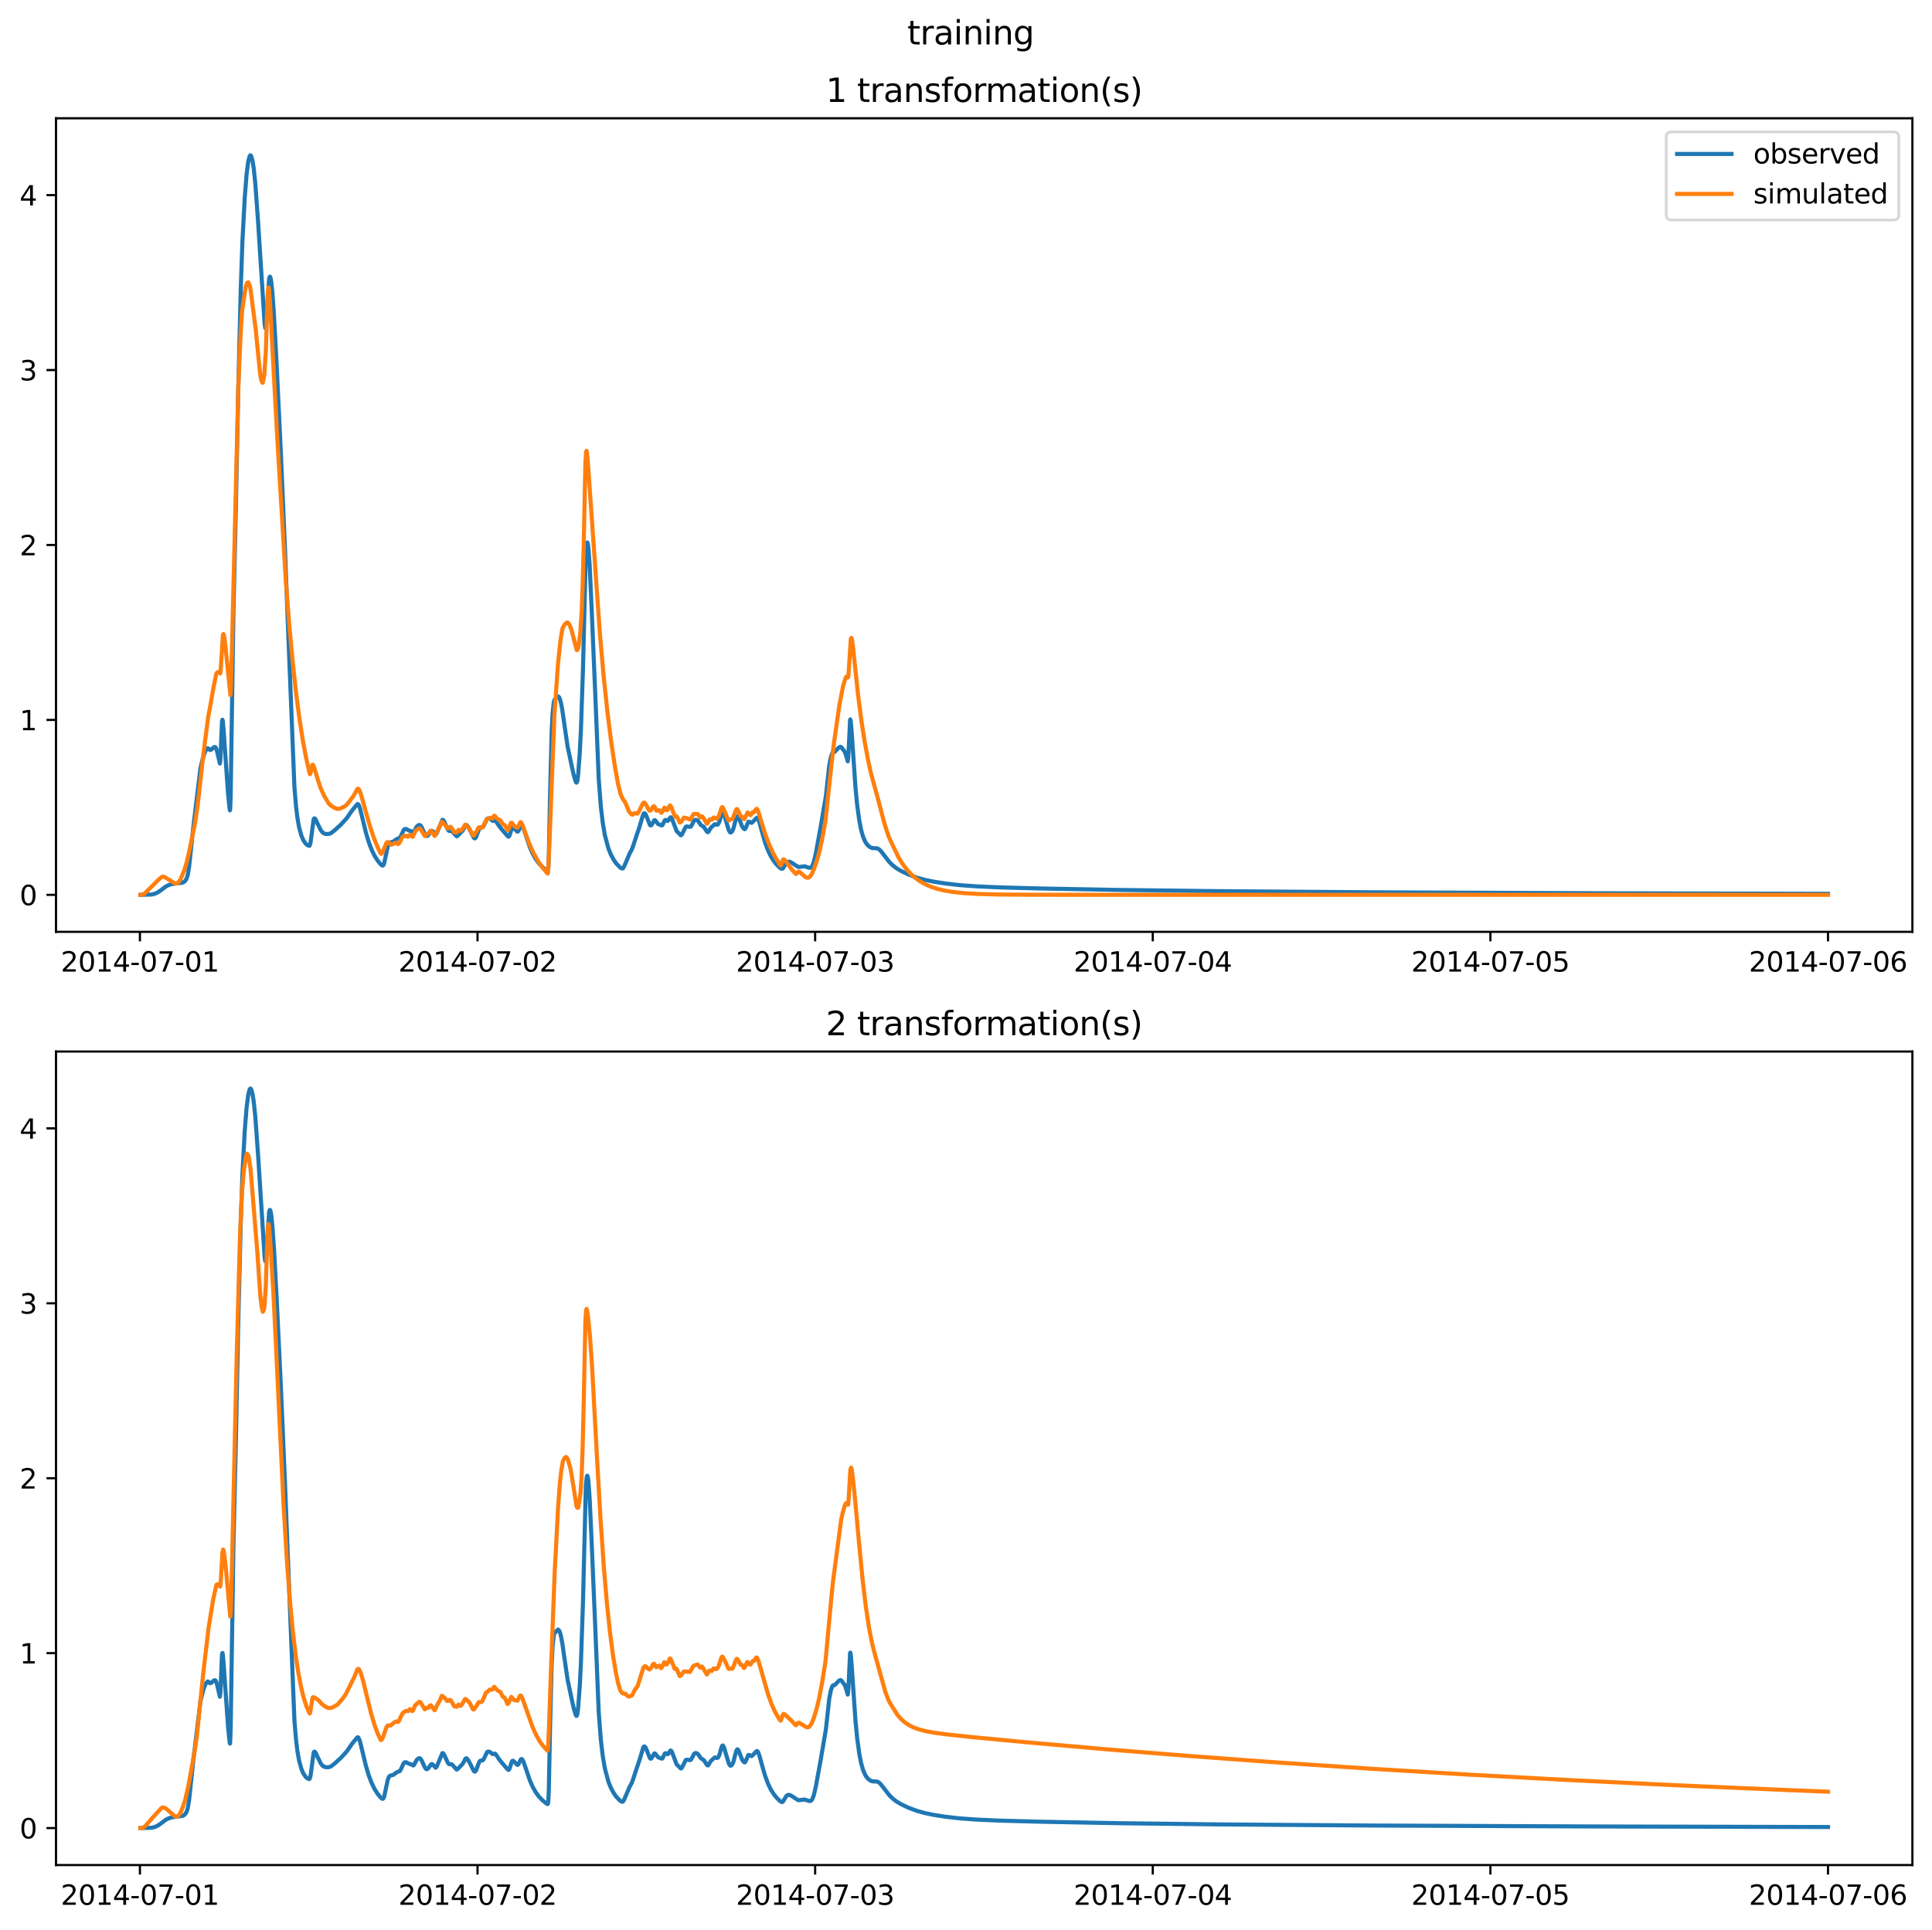 <?xml version="1.0" encoding="utf-8" standalone="no"?>
<!DOCTYPE svg PUBLIC "-//W3C//DTD SVG 1.1//EN"
  "http://www.w3.org/Graphics/SVG/1.1/DTD/svg11.dtd">
<svg xmlns:xlink="http://www.w3.org/1999/xlink" width="709.336pt" height="708.798pt" viewBox="0 0 709.336 708.798" xmlns="http://www.w3.org/2000/svg" version="1.1">
 <defs>
  <style type="text/css">*{stroke-linejoin: round; stroke-linecap: butt}</style>
 </defs>
 <g id="figure_1">
  <g id="patch_1">
   <path d="M 0 708.798 
L 709.336 708.798 
L 709.336 0 
L 0 0 
z
" style="fill: #ffffff"/>
  </g>
  <g id="axes_1">
   <g id="patch_2">
    <path d="M 20.562 342.2 
L 702.136 342.2 
L 702.136 43.44 
L 20.562 43.44 
z
" style="fill: #ffffff"/>
   </g>
   <g id="matplotlib.axis_1">
    <g id="xtick_1">
     <g id="line2d_1">
      <defs>
       <path id="m3c83103d3b" d="M 0 0 
L 0 3.5 
" style="stroke: #000000; stroke-width: 0.8"/>
      </defs>
      <g>
       <use xlink:href="#m3c83103d3b" x="51.371" y="342.2" style="stroke: #000000; stroke-width: 0.8"/>
      </g>
     </g>
     <g id="text_1">
      <!-- 2014-07-01 -->
      <g transform="translate(22.313 356.798) scale(0.1 -0.1)">
       <defs>
        <path id="DejaVuSans-32" d="M 1228 531 
L 3431 531 
L 3431 0 
L 469 0 
L 469 531 
Q 828 903 1448 1529 
Q 2069 2156 2228 2338 
Q 2531 2678 2651 2914 
Q 2772 3150 2772 3378 
Q 2772 3750 2511 3984 
Q 2250 4219 1831 4219 
Q 1534 4219 1204 4116 
Q 875 4013 500 3803 
L 500 4441 
Q 881 4594 1212 4672 
Q 1544 4750 1819 4750 
Q 2544 4750 2975 4387 
Q 3406 4025 3406 3419 
Q 3406 3131 3298 2873 
Q 3191 2616 2906 2266 
Q 2828 2175 2409 1742 
Q 1991 1309 1228 531 
z
" transform="scale(0.016)"/>
        <path id="DejaVuSans-30" d="M 2034 4250 
Q 1547 4250 1301 3770 
Q 1056 3291 1056 2328 
Q 1056 1369 1301 889 
Q 1547 409 2034 409 
Q 2525 409 2770 889 
Q 3016 1369 3016 2328 
Q 3016 3291 2770 3770 
Q 2525 4250 2034 4250 
z
M 2034 4750 
Q 2819 4750 3233 4129 
Q 3647 3509 3647 2328 
Q 3647 1150 3233 529 
Q 2819 -91 2034 -91 
Q 1250 -91 836 529 
Q 422 1150 422 2328 
Q 422 3509 836 4129 
Q 1250 4750 2034 4750 
z
" transform="scale(0.016)"/>
        <path id="DejaVuSans-31" d="M 794 531 
L 1825 531 
L 1825 4091 
L 703 3866 
L 703 4441 
L 1819 4666 
L 2450 4666 
L 2450 531 
L 3481 531 
L 3481 0 
L 794 0 
L 794 531 
z
" transform="scale(0.016)"/>
        <path id="DejaVuSans-34" d="M 2419 4116 
L 825 1625 
L 2419 1625 
L 2419 4116 
z
M 2253 4666 
L 3047 4666 
L 3047 1625 
L 3713 1625 
L 3713 1100 
L 3047 1100 
L 3047 0 
L 2419 0 
L 2419 1100 
L 313 1100 
L 313 1709 
L 2253 4666 
z
" transform="scale(0.016)"/>
        <path id="DejaVuSans-2d" d="M 313 2009 
L 1997 2009 
L 1997 1497 
L 313 1497 
L 313 2009 
z
" transform="scale(0.016)"/>
        <path id="DejaVuSans-37" d="M 525 4666 
L 3525 4666 
L 3525 4397 
L 1831 0 
L 1172 0 
L 2766 4134 
L 525 4134 
L 525 4666 
z
" transform="scale(0.016)"/>
       </defs>
       <use xlink:href="#DejaVuSans-32"/>
       <use xlink:href="#DejaVuSans-30" x="63.623"/>
       <use xlink:href="#DejaVuSans-31" x="127.246"/>
       <use xlink:href="#DejaVuSans-34" x="190.869"/>
       <use xlink:href="#DejaVuSans-2d" x="254.492"/>
       <use xlink:href="#DejaVuSans-30" x="290.576"/>
       <use xlink:href="#DejaVuSans-37" x="354.199"/>
       <use xlink:href="#DejaVuSans-2d" x="417.822"/>
       <use xlink:href="#DejaVuSans-30" x="453.906"/>
       <use xlink:href="#DejaVuSans-31" x="517.529"/>
      </g>
     </g>
    </g>
    <g id="xtick_2">
     <g id="line2d_2">
      <g>
       <use xlink:href="#m3c83103d3b" x="175.328" y="342.2" style="stroke: #000000; stroke-width: 0.8"/>
      </g>
     </g>
     <g id="text_2">
      <!-- 2014-07-02 -->
      <g transform="translate(146.27 356.798) scale(0.1 -0.1)">
       <use xlink:href="#DejaVuSans-32"/>
       <use xlink:href="#DejaVuSans-30" x="63.623"/>
       <use xlink:href="#DejaVuSans-31" x="127.246"/>
       <use xlink:href="#DejaVuSans-34" x="190.869"/>
       <use xlink:href="#DejaVuSans-2d" x="254.492"/>
       <use xlink:href="#DejaVuSans-30" x="290.576"/>
       <use xlink:href="#DejaVuSans-37" x="354.199"/>
       <use xlink:href="#DejaVuSans-2d" x="417.822"/>
       <use xlink:href="#DejaVuSans-30" x="453.906"/>
       <use xlink:href="#DejaVuSans-32" x="517.529"/>
      </g>
     </g>
    </g>
    <g id="xtick_3">
     <g id="line2d_3">
      <g>
       <use xlink:href="#m3c83103d3b" x="299.285" y="342.2" style="stroke: #000000; stroke-width: 0.8"/>
      </g>
     </g>
     <g id="text_3">
      <!-- 2014-07-03 -->
      <g transform="translate(270.227 356.798) scale(0.1 -0.1)">
       <defs>
        <path id="DejaVuSans-33" d="M 2597 2516 
Q 3050 2419 3304 2112 
Q 3559 1806 3559 1356 
Q 3559 666 3084 287 
Q 2609 -91 1734 -91 
Q 1441 -91 1130 -33 
Q 819 25 488 141 
L 488 750 
Q 750 597 1062 519 
Q 1375 441 1716 441 
Q 2309 441 2620 675 
Q 2931 909 2931 1356 
Q 2931 1769 2642 2001 
Q 2353 2234 1838 2234 
L 1294 2234 
L 1294 2753 
L 1863 2753 
Q 2328 2753 2575 2939 
Q 2822 3125 2822 3475 
Q 2822 3834 2567 4026 
Q 2313 4219 1838 4219 
Q 1578 4219 1281 4162 
Q 984 4106 628 3988 
L 628 4550 
Q 988 4650 1302 4700 
Q 1616 4750 1894 4750 
Q 2613 4750 3031 4423 
Q 3450 4097 3450 3541 
Q 3450 3153 3228 2886 
Q 3006 2619 2597 2516 
z
" transform="scale(0.016)"/>
       </defs>
       <use xlink:href="#DejaVuSans-32"/>
       <use xlink:href="#DejaVuSans-30" x="63.623"/>
       <use xlink:href="#DejaVuSans-31" x="127.246"/>
       <use xlink:href="#DejaVuSans-34" x="190.869"/>
       <use xlink:href="#DejaVuSans-2d" x="254.492"/>
       <use xlink:href="#DejaVuSans-30" x="290.576"/>
       <use xlink:href="#DejaVuSans-37" x="354.199"/>
       <use xlink:href="#DejaVuSans-2d" x="417.822"/>
       <use xlink:href="#DejaVuSans-30" x="453.906"/>
       <use xlink:href="#DejaVuSans-33" x="517.529"/>
      </g>
     </g>
    </g>
    <g id="xtick_4">
     <g id="line2d_4">
      <g>
       <use xlink:href="#m3c83103d3b" x="423.242" y="342.2" style="stroke: #000000; stroke-width: 0.8"/>
      </g>
     </g>
     <g id="text_4">
      <!-- 2014-07-04 -->
      <g transform="translate(394.184 356.798) scale(0.1 -0.1)">
       <use xlink:href="#DejaVuSans-32"/>
       <use xlink:href="#DejaVuSans-30" x="63.623"/>
       <use xlink:href="#DejaVuSans-31" x="127.246"/>
       <use xlink:href="#DejaVuSans-34" x="190.869"/>
       <use xlink:href="#DejaVuSans-2d" x="254.492"/>
       <use xlink:href="#DejaVuSans-30" x="290.576"/>
       <use xlink:href="#DejaVuSans-37" x="354.199"/>
       <use xlink:href="#DejaVuSans-2d" x="417.822"/>
       <use xlink:href="#DejaVuSans-30" x="453.906"/>
       <use xlink:href="#DejaVuSans-34" x="517.529"/>
      </g>
     </g>
    </g>
    <g id="xtick_5">
     <g id="line2d_5">
      <g>
       <use xlink:href="#m3c83103d3b" x="547.199" y="342.2" style="stroke: #000000; stroke-width: 0.8"/>
      </g>
     </g>
     <g id="text_5">
      <!-- 2014-07-05 -->
      <g transform="translate(518.141 356.798) scale(0.1 -0.1)">
       <defs>
        <path id="DejaVuSans-35" d="M 691 4666 
L 3169 4666 
L 3169 4134 
L 1269 4134 
L 1269 2991 
Q 1406 3038 1543 3061 
Q 1681 3084 1819 3084 
Q 2600 3084 3056 2656 
Q 3513 2228 3513 1497 
Q 3513 744 3044 326 
Q 2575 -91 1722 -91 
Q 1428 -91 1123 -41 
Q 819 9 494 109 
L 494 744 
Q 775 591 1075 516 
Q 1375 441 1709 441 
Q 2250 441 2565 725 
Q 2881 1009 2881 1497 
Q 2881 1984 2565 2268 
Q 2250 2553 1709 2553 
Q 1456 2553 1204 2497 
Q 953 2441 691 2322 
L 691 4666 
z
" transform="scale(0.016)"/>
       </defs>
       <use xlink:href="#DejaVuSans-32"/>
       <use xlink:href="#DejaVuSans-30" x="63.623"/>
       <use xlink:href="#DejaVuSans-31" x="127.246"/>
       <use xlink:href="#DejaVuSans-34" x="190.869"/>
       <use xlink:href="#DejaVuSans-2d" x="254.492"/>
       <use xlink:href="#DejaVuSans-30" x="290.576"/>
       <use xlink:href="#DejaVuSans-37" x="354.199"/>
       <use xlink:href="#DejaVuSans-2d" x="417.822"/>
       <use xlink:href="#DejaVuSans-30" x="453.906"/>
       <use xlink:href="#DejaVuSans-35" x="517.529"/>
      </g>
     </g>
    </g>
    <g id="xtick_6">
     <g id="line2d_6">
      <g>
       <use xlink:href="#m3c83103d3b" x="671.156" y="342.2" style="stroke: #000000; stroke-width: 0.8"/>
      </g>
     </g>
     <g id="text_6">
      <!-- 2014-07-06 -->
      <g transform="translate(642.098 356.798) scale(0.1 -0.1)">
       <defs>
        <path id="DejaVuSans-36" d="M 2113 2584 
Q 1688 2584 1439 2293 
Q 1191 2003 1191 1497 
Q 1191 994 1439 701 
Q 1688 409 2113 409 
Q 2538 409 2786 701 
Q 3034 994 3034 1497 
Q 3034 2003 2786 2293 
Q 2538 2584 2113 2584 
z
M 3366 4563 
L 3366 3988 
Q 3128 4100 2886 4159 
Q 2644 4219 2406 4219 
Q 1781 4219 1451 3797 
Q 1122 3375 1075 2522 
Q 1259 2794 1537 2939 
Q 1816 3084 2150 3084 
Q 2853 3084 3261 2657 
Q 3669 2231 3669 1497 
Q 3669 778 3244 343 
Q 2819 -91 2113 -91 
Q 1303 -91 875 529 
Q 447 1150 447 2328 
Q 447 3434 972 4092 
Q 1497 4750 2381 4750 
Q 2619 4750 2861 4703 
Q 3103 4656 3366 4563 
z
" transform="scale(0.016)"/>
       </defs>
       <use xlink:href="#DejaVuSans-32"/>
       <use xlink:href="#DejaVuSans-30" x="63.623"/>
       <use xlink:href="#DejaVuSans-31" x="127.246"/>
       <use xlink:href="#DejaVuSans-34" x="190.869"/>
       <use xlink:href="#DejaVuSans-2d" x="254.492"/>
       <use xlink:href="#DejaVuSans-30" x="290.576"/>
       <use xlink:href="#DejaVuSans-37" x="354.199"/>
       <use xlink:href="#DejaVuSans-2d" x="417.822"/>
       <use xlink:href="#DejaVuSans-30" x="453.906"/>
       <use xlink:href="#DejaVuSans-36" x="517.529"/>
      </g>
     </g>
    </g>
   </g>
   <g id="matplotlib.axis_2">
    <g id="ytick_1">
     <g id="line2d_7">
      <defs>
       <path id="m1e53f81d3f" d="M 0 0 
L -3.5 0 
" style="stroke: #000000; stroke-width: 0.8"/>
      </defs>
      <g>
       <use xlink:href="#m1e53f81d3f" x="20.562" y="328.617" style="stroke: #000000; stroke-width: 0.8"/>
      </g>
     </g>
     <g id="text_7">
      <!-- 0 -->
      <g transform="translate(7.2 332.417) scale(0.1 -0.1)">
       <use xlink:href="#DejaVuSans-30"/>
      </g>
     </g>
    </g>
    <g id="ytick_2">
     <g id="line2d_8">
      <g>
       <use xlink:href="#m1e53f81d3f" x="20.562" y="264.377" style="stroke: #000000; stroke-width: 0.8"/>
      </g>
     </g>
     <g id="text_8">
      <!-- 1 -->
      <g transform="translate(7.2 268.176) scale(0.1 -0.1)">
       <use xlink:href="#DejaVuSans-31"/>
      </g>
     </g>
    </g>
    <g id="ytick_3">
     <g id="line2d_9">
      <g>
       <use xlink:href="#m1e53f81d3f" x="20.562" y="200.137" style="stroke: #000000; stroke-width: 0.8"/>
      </g>
     </g>
     <g id="text_9">
      <!-- 2 -->
      <g transform="translate(7.2 203.936) scale(0.1 -0.1)">
       <use xlink:href="#DejaVuSans-32"/>
      </g>
     </g>
    </g>
    <g id="ytick_4">
     <g id="line2d_10">
      <g>
       <use xlink:href="#m1e53f81d3f" x="20.562" y="135.897" style="stroke: #000000; stroke-width: 0.8"/>
      </g>
     </g>
     <g id="text_10">
      <!-- 3 -->
      <g transform="translate(7.2 139.696) scale(0.1 -0.1)">
       <use xlink:href="#DejaVuSans-33"/>
      </g>
     </g>
    </g>
    <g id="ytick_5">
     <g id="line2d_11">
      <g>
       <use xlink:href="#m1e53f81d3f" x="20.562" y="71.657" style="stroke: #000000; stroke-width: 0.8"/>
      </g>
     </g>
     <g id="text_11">
      <!-- 4 -->
      <g transform="translate(7.2 75.456) scale(0.1 -0.1)">
       <use xlink:href="#DejaVuSans-34"/>
      </g>
     </g>
    </g>
   </g>
   <g id="line2d_12">
    <path d="M 51.543 328.613 
L 55.675 328.507 
L 56.88 328.199 
L 57.913 327.726 
L 58.774 327.151 
L 60.84 325.593 
L 61.959 325.018 
L 63.078 324.674 
L 64.541 324.459 
L 67.038 324.149 
L 67.726 323.767 
L 68.243 323.153 
L 68.673 322.221 
L 69.018 320.919 
L 69.448 318.226 
L 70.137 311.677 
L 70.997 303.596 
L 73.58 282.154 
L 74.441 278.603 
L 75.043 276.652 
L 75.56 275.549 
L 76.248 274.773 
L 76.593 274.927 
L 77.109 275.438 
L 77.54 275.297 
L 78.487 274.434 
L 78.917 274.308 
L 79.089 274.381 
L 79.347 274.808 
L 79.692 275.882 
L 80.725 280.382 
L 80.897 279.086 
L 81.069 275.448 
L 81.499 264.883 
L 81.672 264.307 
L 81.844 265.144 
L 82.188 269.438 
L 83.737 291.546 
L 84.34 297.349 
L 84.426 297.591 
L 84.512 297.093 
L 84.684 292.332 
L 85.717 224.155 
L 86.578 187.648 
L 87.439 144.808 
L 88.386 106.474 
L 88.988 88.948 
L 89.849 72.725 
L 90.538 64.008 
L 91.14 59.29 
L 91.657 57.324 
L 91.915 57.02 
L 92.087 57.116 
L 92.346 57.641 
L 92.69 58.944 
L 93.12 61.534 
L 93.723 67.226 
L 94.756 81.455 
L 97.166 119.122 
L 97.424 120.496 
L 97.51 120.541 
L 97.597 120.284 
L 97.769 118.628 
L 98.802 102.361 
L 99.06 101.595 
L 99.146 101.613 
L 99.318 101.991 
L 99.576 103.303 
L 100.007 107.423 
L 100.609 116.072 
L 101.556 133.632 
L 103.106 166.072 
L 104.655 202.303 
L 105.602 226.911 
L 108.098 289.103 
L 108.701 296.323 
L 109.218 300.479 
L 109.82 303.881 
L 110.681 306.95 
L 111.37 308.554 
L 112.23 309.812 
L 112.833 310.332 
L 113.522 310.64 
L 113.694 310.504 
L 113.952 309.776 
L 114.21 308.039 
L 115.157 300.858 
L 115.415 300.538 
L 115.588 300.571 
L 115.932 301.024 
L 116.707 302.714 
L 117.74 304.807 
L 118.256 305.515 
L 118.859 306.021 
L 119.375 306.222 
L 120.236 306.286 
L 120.925 306.206 
L 121.613 305.901 
L 122.991 304.806 
L 125.143 302.837 
L 126.95 300.866 
L 127.467 300.259 
L 128.5 298.745 
L 129.274 297.647 
L 130.824 295.73 
L 131.254 295.271 
L 131.513 295.345 
L 131.771 295.725 
L 132.201 296.919 
L 133.062 300.449 
L 134.353 305.808 
L 135.472 309.508 
L 136.505 312.182 
L 137.538 314.288 
L 138.571 315.937 
L 139.69 317.336 
L 140.293 317.836 
L 140.551 317.871 
L 140.809 317.649 
L 141.068 316.981 
L 141.498 314.985 
L 142.359 310.893 
L 142.789 309.813 
L 143.134 309.422 
L 143.564 309.276 
L 144.339 309.099 
L 144.855 308.727 
L 145.63 308.158 
L 146.835 307.657 
L 147.179 307.033 
L 148.212 304.794 
L 148.643 304.446 
L 149.073 304.435 
L 149.504 304.664 
L 150.278 305.037 
L 150.967 305.228 
L 151.742 305.631 
L 152 305.445 
L 152.43 304.62 
L 153.033 303.538 
L 153.635 303.024 
L 154.066 302.956 
L 154.41 303.171 
L 154.841 303.807 
L 155.615 305.555 
L 156.132 306.584 
L 156.476 306.945 
L 156.82 306.987 
L 157.165 306.765 
L 157.681 306.079 
L 158.37 305.122 
L 158.628 305.097 
L 158.972 305.367 
L 159.919 306.418 
L 160.091 306.36 
L 160.35 306 
L 160.952 304.573 
L 162.416 301.081 
L 162.674 301.11 
L 163.018 301.557 
L 163.621 302.863 
L 164.482 304.744 
L 164.826 305.116 
L 165.17 305.183 
L 165.773 305.164 
L 166.117 305.428 
L 167.667 307.147 
L 168.011 306.952 
L 169.302 305.603 
L 169.647 305.314 
L 170.077 304.66 
L 170.938 303.073 
L 171.196 302.977 
L 171.454 303.094 
L 171.885 303.646 
L 172.745 305.219 
L 173.951 307.653 
L 174.295 307.907 
L 174.553 307.775 
L 174.897 307.193 
L 175.5 305.485 
L 176.017 304.224 
L 176.361 303.864 
L 176.705 303.826 
L 177.136 303.78 
L 177.394 303.606 
L 177.738 302.996 
L 178.857 300.675 
L 179.202 300.532 
L 179.632 300.549 
L 180.062 300.804 
L 180.923 301.488 
L 181.267 301.384 
L 181.698 301.278 
L 181.956 301.436 
L 182.387 302.063 
L 183.333 303.471 
L 184.539 304.943 
L 185.313 305.844 
L 186.002 306.635 
L 186.605 307.252 
L 186.777 307.241 
L 187.035 306.903 
L 187.379 305.864 
L 187.896 304.243 
L 188.154 303.908 
L 188.412 303.899 
L 188.757 304.192 
L 189.876 305.398 
L 190.134 305.369 
L 190.392 305.115 
L 190.822 304.161 
L 191.253 303.356 
L 191.511 303.237 
L 191.769 303.425 
L 192.114 304.049 
L 192.716 305.72 
L 194.524 311.07 
L 195.557 313.444 
L 196.676 315.427 
L 197.795 316.958 
L 199.086 318.338 
L 200.55 319.542 
L 201.066 319.797 
L 201.152 319.692 
L 201.324 318.779 
L 201.497 314.704 
L 201.927 293.044 
L 202.53 269.053 
L 202.874 262.077 
L 203.304 258.002 
L 203.562 257.046 
L 204.854 255.708 
L 205.198 255.948 
L 205.456 256.386 
L 205.887 257.797 
L 206.403 260.436 
L 208.383 274.124 
L 209.244 278.157 
L 210.019 281.812 
L 210.621 284.514 
L 211.396 287.115 
L 211.654 287.427 
L 211.826 287.246 
L 211.998 286.664 
L 212.257 284.591 
L 212.859 276.519 
L 213.29 267.976 
L 214.064 244.992 
L 215.097 202.675 
L 215.442 199.525 
L 215.614 199.206 
L 215.786 199.572 
L 216.044 201.352 
L 216.475 207.275 
L 217.163 222.166 
L 218.627 256.746 
L 219.832 286.275 
L 220.607 296.302 
L 221.295 302.104 
L 222.07 306.686 
L 223.361 311.516 
L 224.222 313.694 
L 225.255 315.645 
L 226.202 317.026 
L 227.665 318.577 
L 228.268 318.937 
L 228.612 318.92 
L 228.87 318.695 
L 229.215 318.045 
L 231.195 313.394 
L 231.969 311.987 
L 232.486 310.582 
L 233.949 306.092 
L 234.638 304.133 
L 236.187 298.967 
L 236.446 298.669 
L 236.704 298.669 
L 237.048 299.072 
L 237.478 300.062 
L 238.598 302.898 
L 238.856 303.144 
L 239.114 303.07 
L 239.372 302.721 
L 240.233 301.188 
L 240.491 301.216 
L 240.836 301.595 
L 241.61 302.608 
L 242.557 302.992 
L 243.074 303.117 
L 243.332 302.832 
L 243.762 301.884 
L 244.107 301.239 
L 244.365 301.109 
L 244.623 301.197 
L 245.14 301.487 
L 245.398 301.306 
L 245.828 300.541 
L 246.173 300.132 
L 246.345 300.154 
L 246.603 300.472 
L 246.947 301.306 
L 248.411 305.172 
L 249.96 306.755 
L 250.219 306.632 
L 250.477 306.245 
L 251.768 303.624 
L 252.198 303.486 
L 252.887 303.604 
L 253.317 303.668 
L 253.662 303.521 
L 254.006 302.975 
L 254.867 301.315 
L 255.211 301.08 
L 255.728 301.11 
L 256.158 301.361 
L 256.589 301.9 
L 257.363 303.019 
L 257.794 303.265 
L 258.31 303.579 
L 258.913 304.44 
L 259.601 305.497 
L 259.86 305.622 
L 260.118 305.446 
L 260.72 304.378 
L 261.237 303.73 
L 262.442 302.669 
L 262.786 302.738 
L 263.217 302.867 
L 263.561 302.769 
L 263.905 302.263 
L 264.25 301.373 
L 264.852 299.096 
L 265.197 298.33 
L 265.369 298.272 
L 265.541 298.415 
L 265.885 299.175 
L 266.574 301.566 
L 267.607 304.975 
L 268.037 305.648 
L 268.296 305.717 
L 268.554 305.594 
L 268.984 304.98 
L 269.329 304.085 
L 269.845 302.059 
L 270.362 300.173 
L 270.706 299.696 
L 270.878 299.732 
L 271.136 300.067 
L 271.567 301.17 
L 272.427 303.394 
L 272.944 304.216 
L 273.374 304.507 
L 273.547 304.435 
L 273.805 304.011 
L 274.752 301.77 
L 275.01 301.758 
L 275.957 302.195 
L 276.645 301.565 
L 277.42 300.717 
L 277.851 300.314 
L 278.109 300.405 
L 278.367 300.792 
L 278.797 301.944 
L 279.658 305.075 
L 280.863 309.274 
L 281.982 312.326 
L 282.929 314.303 
L 283.962 315.992 
L 285.081 317.419 
L 286.373 318.705 
L 286.889 319.022 
L 287.233 319.048 
L 287.492 318.864 
L 288.008 317.969 
L 288.697 316.857 
L 289.127 316.52 
L 289.558 316.418 
L 290.074 316.513 
L 290.763 316.887 
L 293.001 318.351 
L 293.431 318.384 
L 295.411 318.124 
L 296.444 318.488 
L 297.305 318.713 
L 297.649 318.646 
L 297.994 318.35 
L 298.338 317.791 
L 298.854 316.327 
L 299.543 313.311 
L 301.265 303.888 
L 303.245 292.23 
L 304.45 281.174 
L 305.052 278.054 
L 305.569 276.503 
L 305.913 276.157 
L 306.43 276.153 
L 307.032 275.519 
L 307.462 275.051 
L 307.893 274.606 
L 308.237 274.373 
L 308.582 274.243 
L 308.926 274.433 
L 310.217 276.179 
L 310.647 277.511 
L 311.25 279.593 
L 311.422 278.424 
L 311.594 275.228 
L 312.111 264.325 
L 312.197 264.186 
L 312.369 264.963 
L 312.713 269.106 
L 314.091 289.237 
L 314.693 295.491 
L 315.468 301.21 
L 316.157 304.718 
L 316.845 307.17 
L 317.534 308.844 
L 318.137 309.851 
L 318.825 310.637 
L 319.6 311.197 
L 320.289 311.444 
L 321.063 311.49 
L 322.096 311.537 
L 322.699 311.861 
L 323.388 312.527 
L 324.593 314.061 
L 326.4 316.419 
L 327.692 317.727 
L 329.069 318.799 
L 330.79 319.832 
L 333.459 321.107 
L 336.558 322.267 
L 339.313 323.043 
L 342.756 323.772 
L 347.232 324.47 
L 352.569 325.071 
L 358.681 325.51 
L 367.289 325.886 
L 382.181 326.286 
L 411.276 326.829 
L 446.57 327.258 
L 503.814 327.682 
L 585.505 328.024 
L 671.156 328.229 
L 671.156 328.229 
" clip-path="url(#pf228fc09bb)" style="fill: none; stroke: #1f77b4; stroke-width: 1.5; stroke-linecap: square"/>
   </g>
   <g id="line2d_13">
    <path d="M 51.543 328.616 
L 52.576 328.542 
L 53.179 328.077 
L 57.913 323.34 
L 58.774 322.572 
L 59.377 322.039 
L 59.807 321.918 
L 60.323 322.033 
L 61.184 322.527 
L 64.197 324.421 
L 64.714 324.493 
L 65.058 324.372 
L 65.574 323.951 
L 66.263 322.907 
L 67.124 320.944 
L 67.64 319.645 
L 68.501 316.812 
L 69.362 313.211 
L 71.686 301.898 
L 72.547 295.865 
L 74.699 276.771 
L 76.421 263.362 
L 77.281 258.837 
L 78.4 252.35 
L 79.433 247.355 
L 79.692 247 
L 80.208 246.733 
L 80.639 247.14 
L 80.811 247.334 
L 80.897 247.176 
L 81.069 245.42 
L 81.844 233.245 
L 82.016 232.83 
L 82.188 233.175 
L 82.446 234.61 
L 82.963 239.23 
L 84.598 255.283 
L 84.77 252.553 
L 85.115 240.035 
L 87.525 141.314 
L 88.386 121.943 
L 88.902 114.048 
L 90.194 105.446 
L 90.71 103.863 
L 90.882 103.873 
L 91.14 103.673 
L 91.227 103.729 
L 91.915 105.721 
L 93.895 121.056 
L 95.1 133.296 
L 95.531 137.346 
L 95.961 139.811 
L 96.391 140.579 
L 96.478 140.495 
L 96.908 138.517 
L 97.08 137.195 
L 97.597 129.029 
L 97.941 118.038 
L 98.285 108.106 
L 98.543 105.588 
L 98.63 105.618 
L 98.802 106.725 
L 99.146 111.434 
L 100.007 127.7 
L 101.728 159.555 
L 104.913 212.922 
L 106.205 229.528 
L 107.496 243.455 
L 108.701 254.456 
L 109.906 263.671 
L 111.197 272.009 
L 112.316 277.982 
L 113.522 283.386 
L 113.78 284.292 
L 113.866 284.31 
L 114.038 283.743 
L 114.641 280.936 
L 114.813 280.799 
L 114.985 280.97 
L 115.329 281.779 
L 116.707 286.372 
L 117.653 289.239 
L 118.859 291.979 
L 120.58 294.902 
L 121.269 295.669 
L 122.56 296.525 
L 122.904 296.649 
L 123.421 296.959 
L 124.023 297.068 
L 124.97 296.91 
L 126.089 296.331 
L 126.348 296.279 
L 127.122 295.722 
L 128.241 294.398 
L 129.188 293.058 
L 129.447 292.806 
L 130.393 291.27 
L 130.738 290.551 
L 131.168 289.784 
L 131.426 289.62 
L 131.599 289.683 
L 131.943 290.153 
L 132.373 291.236 
L 133.32 294.525 
L 135.903 303.722 
L 137.366 307.988 
L 138.743 311.343 
L 139.776 313.465 
L 139.949 313.554 
L 140.207 313.408 
L 140.465 313.038 
L 141.842 309.568 
L 142.273 309.2 
L 142.531 309.291 
L 143.65 310.23 
L 144.253 309.995 
L 144.683 309.754 
L 145.113 309.58 
L 145.458 309.526 
L 145.716 309.699 
L 146.146 309.993 
L 146.491 309.745 
L 146.749 309.349 
L 147.782 307.332 
L 148.298 307.018 
L 149.331 306.974 
L 149.762 307.298 
L 150.02 307.042 
L 150.364 306.661 
L 150.623 306.689 
L 151.483 307.33 
L 151.656 307.204 
L 152 306.313 
L 152.516 305.218 
L 153.205 304.636 
L 154.066 304.184 
L 154.41 304.481 
L 155.013 305.442 
L 155.96 307.029 
L 156.132 306.941 
L 156.82 306.214 
L 157.337 306.096 
L 158.026 305.059 
L 158.284 305.106 
L 158.628 305.527 
L 159.575 306.982 
L 159.747 306.841 
L 161.297 303.758 
L 161.641 303.036 
L 162.157 301.86 
L 162.33 301.828 
L 162.588 302.107 
L 163.018 302.569 
L 163.449 303.004 
L 164.309 304.222 
L 164.654 304.155 
L 165.342 303.621 
L 165.601 303.771 
L 166.031 304.426 
L 166.72 305.601 
L 167.236 305.746 
L 167.753 305.692 
L 168.097 305.093 
L 168.355 304.764 
L 168.527 304.752 
L 169.13 305.092 
L 169.733 304.551 
L 170.766 302.869 
L 171.024 302.915 
L 172.229 304.226 
L 172.659 304.908 
L 173.692 306.774 
L 173.951 306.844 
L 174.295 306.397 
L 175.156 304.983 
L 175.758 303.886 
L 176.017 303.798 
L 176.361 303.984 
L 176.705 304.061 
L 177.049 303.98 
L 177.566 303.089 
L 178.599 300.932 
L 179.89 300.328 
L 180.579 300.604 
L 180.751 300.559 
L 181.095 299.944 
L 181.44 299.548 
L 181.612 299.579 
L 181.87 299.896 
L 182.387 300.53 
L 182.817 300.83 
L 183.678 301.198 
L 184.022 301.684 
L 184.539 302.648 
L 185.399 303.081 
L 185.83 303.862 
L 186.346 304.947 
L 186.518 304.874 
L 186.863 304.306 
L 187.293 302.882 
L 187.637 302.151 
L 187.81 302.101 
L 188.068 302.352 
L 188.843 303.378 
L 189.617 303.818 
L 189.962 303.955 
L 190.134 303.76 
L 191.081 301.924 
L 191.253 301.947 
L 191.511 302.278 
L 191.942 303.32 
L 194.524 310.341 
L 195.987 313.481 
L 197.451 316.083 
L 198.914 318.238 
L 200.464 320.117 
L 201.066 320.825 
L 201.152 320.559 
L 201.324 318.567 
L 201.755 308.95 
L 203.562 262.375 
L 204.854 244.072 
L 205.715 235.675 
L 206.231 232.342 
L 206.575 230.623 
L 207.35 229.308 
L 208.039 228.683 
L 208.383 228.583 
L 209.072 229.37 
L 209.846 231.412 
L 211.74 238.746 
L 211.912 238.722 
L 212.171 238.335 
L 212.343 237.738 
L 213.031 232.677 
L 213.548 225.019 
L 213.892 215.68 
L 214.323 199.52 
L 214.925 170.277 
L 215.183 165.946 
L 215.356 165.555 
L 215.528 166.426 
L 215.872 170.334 
L 220.262 232.888 
L 221.64 248.457 
L 223.017 261.496 
L 224.394 272.414 
L 225.771 281.556 
L 226.891 287.742 
L 227.751 291.309 
L 228.354 292.876 
L 228.784 293.586 
L 229.473 294.516 
L 229.989 295.695 
L 230.85 297.821 
L 231.367 298.539 
L 231.797 299.016 
L 232.228 299.201 
L 232.658 298.792 
L 233.088 298.594 
L 233.777 298.794 
L 234.035 298.78 
L 234.638 297.889 
L 234.982 297.178 
L 236.015 295.077 
L 236.359 294.732 
L 236.618 294.761 
L 236.876 294.985 
L 237.392 295.901 
L 238.253 297.572 
L 238.511 297.738 
L 238.942 297.577 
L 239.2 297.169 
L 239.717 296.303 
L 240.061 296.047 
L 240.319 296.248 
L 240.663 297.002 
L 241.008 297.684 
L 241.266 297.722 
L 241.696 297.575 
L 241.955 297.517 
L 242.213 297.701 
L 242.816 298.512 
L 243.074 298.227 
L 243.418 297.597 
L 243.848 296.676 
L 244.021 296.615 
L 244.193 296.751 
L 244.795 297.55 
L 245.14 297.395 
L 245.398 296.85 
L 245.828 295.896 
L 246.087 295.825 
L 246.345 296.142 
L 246.775 297.163 
L 247.808 299.943 
L 248.066 299.858 
L 248.325 299.797 
L 248.583 300.015 
L 249.013 300.893 
L 249.53 302.05 
L 249.702 302.055 
L 250.219 301.65 
L 251.079 300.285 
L 251.338 300.259 
L 251.94 300.477 
L 252.371 300.545 
L 252.973 300.798 
L 253.317 301.022 
L 253.576 300.708 
L 254.695 298.918 
L 255.039 298.887 
L 256.244 298.962 
L 256.675 299.63 
L 257.019 300.182 
L 257.191 300.139 
L 257.708 299.787 
L 257.966 299.96 
L 258.741 301.169 
L 259.515 302.497 
L 259.687 302.352 
L 260.634 300.893 
L 260.979 300.899 
L 261.323 301.025 
L 261.581 300.692 
L 261.926 300.25 
L 262.184 300.209 
L 263.045 300.666 
L 263.303 300.511 
L 263.819 299.9 
L 264.508 297.949 
L 264.938 296.592 
L 265.197 296.382 
L 265.369 296.52 
L 265.799 297.384 
L 266.574 299.249 
L 267.349 301.118 
L 267.607 301.335 
L 267.951 301.13 
L 268.554 300.814 
L 268.812 300.797 
L 269.156 300.214 
L 269.501 299.393 
L 270.189 297.507 
L 270.448 297.132 
L 270.62 297.112 
L 270.878 297.421 
L 271.653 299.22 
L 271.997 299.79 
L 272.686 300.081 
L 273.116 300.802 
L 273.288 300.71 
L 273.633 300.143 
L 274.493 298.331 
L 274.752 298.598 
L 275.182 299.189 
L 275.526 299.343 
L 275.699 299.19 
L 276.301 298.279 
L 276.559 298.27 
L 276.818 298.314 
L 277.076 297.897 
L 277.506 297.186 
L 277.764 297.017 
L 277.937 297.098 
L 278.195 297.519 
L 278.711 299.042 
L 280.949 306.356 
L 282.327 309.977 
L 283.704 313.009 
L 285.167 315.692 
L 286.545 317.809 
L 286.717 317.811 
L 286.975 317.145 
L 287.492 315.719 
L 287.75 315.57 
L 288.008 315.701 
L 288.525 316.339 
L 290.763 319.384 
L 292.14 320.893 
L 292.312 320.945 
L 292.57 320.686 
L 293.001 320.16 
L 293.259 320.09 
L 293.603 320.238 
L 294.378 320.928 
L 295.842 322.183 
L 296.272 322.324 
L 296.788 322.312 
L 297.305 321.996 
L 297.994 321.048 
L 298.768 319.367 
L 299.973 315.946 
L 300.92 312.465 
L 301.867 308.063 
L 303.072 301.538 
L 303.933 293.174 
L 305.999 274.252 
L 308.237 258.589 
L 309.528 252.023 
L 310.475 248.865 
L 310.734 248.515 
L 311.078 248.541 
L 311.336 248.779 
L 311.422 248.595 
L 311.594 246.797 
L 312.369 234.673 
L 312.541 234.241 
L 312.627 234.32 
L 312.8 234.917 
L 313.144 237.22 
L 313.833 243.842 
L 315.038 255.193 
L 316.243 264.53 
L 317.448 272.285 
L 318.739 279.28 
L 319.772 283.93 
L 321.063 288.695 
L 322.01 292.136 
L 324.851 302.879 
L 326.228 307.06 
L 327.003 308.828 
L 329.93 314.922 
L 331.393 317.276 
L 332.856 319.226 
L 334.406 320.926 
L 336.041 322.388 
L 337.763 323.628 
L 339.657 324.708 
L 341.723 325.622 
L 344.047 326.398 
L 346.716 327.044 
L 349.901 327.573 
L 353.774 327.984 
L 358.939 328.292 
L 366.428 328.493 
L 379.771 328.595 
L 426.513 328.617 
L 671.156 328.617 
L 671.156 328.617 
" clip-path="url(#pf228fc09bb)" style="fill: none; stroke: #ff7f0e; stroke-width: 1.5; stroke-linecap: square"/>
   </g>
   <g id="patch_3">
    <path d="M 20.562 342.2 
L 20.562 43.44 
" style="fill: none; stroke: #000000; stroke-width: 0.8; stroke-linejoin: miter; stroke-linecap: square"/>
   </g>
   <g id="patch_4">
    <path d="M 702.136 342.2 
L 702.136 43.44 
" style="fill: none; stroke: #000000; stroke-width: 0.8; stroke-linejoin: miter; stroke-linecap: square"/>
   </g>
   <g id="patch_5">
    <path d="M 20.562 342.2 
L 702.136 342.2 
" style="fill: none; stroke: #000000; stroke-width: 0.8; stroke-linejoin: miter; stroke-linecap: square"/>
   </g>
   <g id="patch_6">
    <path d="M 20.562 43.44 
L 702.136 43.44 
" style="fill: none; stroke: #000000; stroke-width: 0.8; stroke-linejoin: miter; stroke-linecap: square"/>
   </g>
   <g id="text_12">
    <!-- 1 transformation(s) -->
    <g transform="translate(303.235 37.44) scale(0.12 -0.12)">
     <defs>
      <path id="DejaVuSans-20" transform="scale(0.016)"/>
      <path id="DejaVuSans-74" d="M 1172 4494 
L 1172 3500 
L 2356 3500 
L 2356 3053 
L 1172 3053 
L 1172 1153 
Q 1172 725 1289 603 
Q 1406 481 1766 481 
L 2356 481 
L 2356 0 
L 1766 0 
Q 1100 0 847 248 
Q 594 497 594 1153 
L 594 3053 
L 172 3053 
L 172 3500 
L 594 3500 
L 594 4494 
L 1172 4494 
z
" transform="scale(0.016)"/>
      <path id="DejaVuSans-72" d="M 2631 2963 
Q 2534 3019 2420 3045 
Q 2306 3072 2169 3072 
Q 1681 3072 1420 2755 
Q 1159 2438 1159 1844 
L 1159 0 
L 581 0 
L 581 3500 
L 1159 3500 
L 1159 2956 
Q 1341 3275 1631 3429 
Q 1922 3584 2338 3584 
Q 2397 3584 2469 3576 
Q 2541 3569 2628 3553 
L 2631 2963 
z
" transform="scale(0.016)"/>
      <path id="DejaVuSans-61" d="M 2194 1759 
Q 1497 1759 1228 1600 
Q 959 1441 959 1056 
Q 959 750 1161 570 
Q 1363 391 1709 391 
Q 2188 391 2477 730 
Q 2766 1069 2766 1631 
L 2766 1759 
L 2194 1759 
z
M 3341 1997 
L 3341 0 
L 2766 0 
L 2766 531 
Q 2569 213 2275 61 
Q 1981 -91 1556 -91 
Q 1019 -91 701 211 
Q 384 513 384 1019 
Q 384 1609 779 1909 
Q 1175 2209 1959 2209 
L 2766 2209 
L 2766 2266 
Q 2766 2663 2505 2880 
Q 2244 3097 1772 3097 
Q 1472 3097 1187 3025 
Q 903 2953 641 2809 
L 641 3341 
Q 956 3463 1253 3523 
Q 1550 3584 1831 3584 
Q 2591 3584 2966 3190 
Q 3341 2797 3341 1997 
z
" transform="scale(0.016)"/>
      <path id="DejaVuSans-6e" d="M 3513 2113 
L 3513 0 
L 2938 0 
L 2938 2094 
Q 2938 2591 2744 2837 
Q 2550 3084 2163 3084 
Q 1697 3084 1428 2787 
Q 1159 2491 1159 1978 
L 1159 0 
L 581 0 
L 581 3500 
L 1159 3500 
L 1159 2956 
Q 1366 3272 1645 3428 
Q 1925 3584 2291 3584 
Q 2894 3584 3203 3211 
Q 3513 2838 3513 2113 
z
" transform="scale(0.016)"/>
      <path id="DejaVuSans-73" d="M 2834 3397 
L 2834 2853 
Q 2591 2978 2328 3040 
Q 2066 3103 1784 3103 
Q 1356 3103 1142 2972 
Q 928 2841 928 2578 
Q 928 2378 1081 2264 
Q 1234 2150 1697 2047 
L 1894 2003 
Q 2506 1872 2764 1633 
Q 3022 1394 3022 966 
Q 3022 478 2636 193 
Q 2250 -91 1575 -91 
Q 1294 -91 989 -36 
Q 684 19 347 128 
L 347 722 
Q 666 556 975 473 
Q 1284 391 1588 391 
Q 1994 391 2212 530 
Q 2431 669 2431 922 
Q 2431 1156 2273 1281 
Q 2116 1406 1581 1522 
L 1381 1569 
Q 847 1681 609 1914 
Q 372 2147 372 2553 
Q 372 3047 722 3315 
Q 1072 3584 1716 3584 
Q 2034 3584 2315 3537 
Q 2597 3491 2834 3397 
z
" transform="scale(0.016)"/>
      <path id="DejaVuSans-66" d="M 2375 4863 
L 2375 4384 
L 1825 4384 
Q 1516 4384 1395 4259 
Q 1275 4134 1275 3809 
L 1275 3500 
L 2222 3500 
L 2222 3053 
L 1275 3053 
L 1275 0 
L 697 0 
L 697 3053 
L 147 3053 
L 147 3500 
L 697 3500 
L 697 3744 
Q 697 4328 969 4595 
Q 1241 4863 1831 4863 
L 2375 4863 
z
" transform="scale(0.016)"/>
      <path id="DejaVuSans-6f" d="M 1959 3097 
Q 1497 3097 1228 2736 
Q 959 2375 959 1747 
Q 959 1119 1226 758 
Q 1494 397 1959 397 
Q 2419 397 2687 759 
Q 2956 1122 2956 1747 
Q 2956 2369 2687 2733 
Q 2419 3097 1959 3097 
z
M 1959 3584 
Q 2709 3584 3137 3096 
Q 3566 2609 3566 1747 
Q 3566 888 3137 398 
Q 2709 -91 1959 -91 
Q 1206 -91 779 398 
Q 353 888 353 1747 
Q 353 2609 779 3096 
Q 1206 3584 1959 3584 
z
" transform="scale(0.016)"/>
      <path id="DejaVuSans-6d" d="M 3328 2828 
Q 3544 3216 3844 3400 
Q 4144 3584 4550 3584 
Q 5097 3584 5394 3201 
Q 5691 2819 5691 2113 
L 5691 0 
L 5113 0 
L 5113 2094 
Q 5113 2597 4934 2840 
Q 4756 3084 4391 3084 
Q 3944 3084 3684 2787 
Q 3425 2491 3425 1978 
L 3425 0 
L 2847 0 
L 2847 2094 
Q 2847 2600 2669 2842 
Q 2491 3084 2119 3084 
Q 1678 3084 1418 2786 
Q 1159 2488 1159 1978 
L 1159 0 
L 581 0 
L 581 3500 
L 1159 3500 
L 1159 2956 
Q 1356 3278 1631 3431 
Q 1906 3584 2284 3584 
Q 2666 3584 2933 3390 
Q 3200 3197 3328 2828 
z
" transform="scale(0.016)"/>
      <path id="DejaVuSans-69" d="M 603 3500 
L 1178 3500 
L 1178 0 
L 603 0 
L 603 3500 
z
M 603 4863 
L 1178 4863 
L 1178 4134 
L 603 4134 
L 603 4863 
z
" transform="scale(0.016)"/>
      <path id="DejaVuSans-28" d="M 1984 4856 
Q 1566 4138 1362 3434 
Q 1159 2731 1159 2009 
Q 1159 1288 1364 580 
Q 1569 -128 1984 -844 
L 1484 -844 
Q 1016 -109 783 600 
Q 550 1309 550 2009 
Q 550 2706 781 3412 
Q 1013 4119 1484 4856 
L 1984 4856 
z
" transform="scale(0.016)"/>
      <path id="DejaVuSans-29" d="M 513 4856 
L 1013 4856 
Q 1481 4119 1714 3412 
Q 1947 2706 1947 2009 
Q 1947 1309 1714 600 
Q 1481 -109 1013 -844 
L 513 -844 
Q 928 -128 1133 580 
Q 1338 1288 1338 2009 
Q 1338 2731 1133 3434 
Q 928 4138 513 4856 
z
" transform="scale(0.016)"/>
     </defs>
     <use xlink:href="#DejaVuSans-31"/>
     <use xlink:href="#DejaVuSans-20" x="63.623"/>
     <use xlink:href="#DejaVuSans-74" x="95.41"/>
     <use xlink:href="#DejaVuSans-72" x="134.619"/>
     <use xlink:href="#DejaVuSans-61" x="175.732"/>
     <use xlink:href="#DejaVuSans-6e" x="237.012"/>
     <use xlink:href="#DejaVuSans-73" x="300.391"/>
     <use xlink:href="#DejaVuSans-66" x="352.49"/>
     <use xlink:href="#DejaVuSans-6f" x="387.695"/>
     <use xlink:href="#DejaVuSans-72" x="448.877"/>
     <use xlink:href="#DejaVuSans-6d" x="488.24"/>
     <use xlink:href="#DejaVuSans-61" x="585.652"/>
     <use xlink:href="#DejaVuSans-74" x="646.932"/>
     <use xlink:href="#DejaVuSans-69" x="686.141"/>
     <use xlink:href="#DejaVuSans-6f" x="713.924"/>
     <use xlink:href="#DejaVuSans-6e" x="775.105"/>
     <use xlink:href="#DejaVuSans-28" x="838.484"/>
     <use xlink:href="#DejaVuSans-73" x="877.498"/>
     <use xlink:href="#DejaVuSans-29" x="929.598"/>
    </g>
   </g>
   <g id="legend_1">
    <g id="patch_7">
     <path d="M 613.742 80.796 
L 695.136 80.796 
Q 697.136 80.796 697.136 78.796 
L 697.136 50.44 
Q 697.136 48.44 695.136 48.44 
L 613.742 48.44 
Q 611.742 48.44 611.742 50.44 
L 611.742 78.796 
Q 611.742 80.796 613.742 80.796 
z
" style="fill: #ffffff; opacity: 0.8; stroke: #cccccc; stroke-linejoin: miter"/>
    </g>
    <g id="line2d_14">
     <path d="M 615.742 56.538 
L 625.742 56.538 
L 635.742 56.538 
" style="fill: none; stroke: #1f77b4; stroke-width: 1.5; stroke-linecap: square"/>
    </g>
    <g id="text_13">
     <!-- observed -->
     <g transform="translate(643.742 60.038) scale(0.1 -0.1)">
      <defs>
       <path id="DejaVuSans-62" d="M 3116 1747 
Q 3116 2381 2855 2742 
Q 2594 3103 2138 3103 
Q 1681 3103 1420 2742 
Q 1159 2381 1159 1747 
Q 1159 1113 1420 752 
Q 1681 391 2138 391 
Q 2594 391 2855 752 
Q 3116 1113 3116 1747 
z
M 1159 2969 
Q 1341 3281 1617 3432 
Q 1894 3584 2278 3584 
Q 2916 3584 3314 3078 
Q 3713 2572 3713 1747 
Q 3713 922 3314 415 
Q 2916 -91 2278 -91 
Q 1894 -91 1617 61 
Q 1341 213 1159 525 
L 1159 0 
L 581 0 
L 581 4863 
L 1159 4863 
L 1159 2969 
z
" transform="scale(0.016)"/>
       <path id="DejaVuSans-65" d="M 3597 1894 
L 3597 1613 
L 953 1613 
Q 991 1019 1311 708 
Q 1631 397 2203 397 
Q 2534 397 2845 478 
Q 3156 559 3463 722 
L 3463 178 
Q 3153 47 2828 -22 
Q 2503 -91 2169 -91 
Q 1331 -91 842 396 
Q 353 884 353 1716 
Q 353 2575 817 3079 
Q 1281 3584 2069 3584 
Q 2775 3584 3186 3129 
Q 3597 2675 3597 1894 
z
M 3022 2063 
Q 3016 2534 2758 2815 
Q 2500 3097 2075 3097 
Q 1594 3097 1305 2825 
Q 1016 2553 972 2059 
L 3022 2063 
z
" transform="scale(0.016)"/>
       <path id="DejaVuSans-76" d="M 191 3500 
L 800 3500 
L 1894 563 
L 2988 3500 
L 3597 3500 
L 2284 0 
L 1503 0 
L 191 3500 
z
" transform="scale(0.016)"/>
       <path id="DejaVuSans-64" d="M 2906 2969 
L 2906 4863 
L 3481 4863 
L 3481 0 
L 2906 0 
L 2906 525 
Q 2725 213 2448 61 
Q 2172 -91 1784 -91 
Q 1150 -91 751 415 
Q 353 922 353 1747 
Q 353 2572 751 3078 
Q 1150 3584 1784 3584 
Q 2172 3584 2448 3432 
Q 2725 3281 2906 2969 
z
M 947 1747 
Q 947 1113 1208 752 
Q 1469 391 1925 391 
Q 2381 391 2643 752 
Q 2906 1113 2906 1747 
Q 2906 2381 2643 2742 
Q 2381 3103 1925 3103 
Q 1469 3103 1208 2742 
Q 947 2381 947 1747 
z
" transform="scale(0.016)"/>
      </defs>
      <use xlink:href="#DejaVuSans-6f"/>
      <use xlink:href="#DejaVuSans-62" x="61.182"/>
      <use xlink:href="#DejaVuSans-73" x="124.658"/>
      <use xlink:href="#DejaVuSans-65" x="176.758"/>
      <use xlink:href="#DejaVuSans-72" x="238.281"/>
      <use xlink:href="#DejaVuSans-76" x="279.395"/>
      <use xlink:href="#DejaVuSans-65" x="338.574"/>
      <use xlink:href="#DejaVuSans-64" x="400.098"/>
     </g>
    </g>
    <g id="line2d_15">
     <path d="M 615.742 71.217 
L 625.742 71.217 
L 635.742 71.217 
" style="fill: none; stroke: #ff7f0e; stroke-width: 1.5; stroke-linecap: square"/>
    </g>
    <g id="text_14">
     <!-- simulated -->
     <g transform="translate(643.742 74.717) scale(0.1 -0.1)">
      <defs>
       <path id="DejaVuSans-75" d="M 544 1381 
L 544 3500 
L 1119 3500 
L 1119 1403 
Q 1119 906 1312 657 
Q 1506 409 1894 409 
Q 2359 409 2629 706 
Q 2900 1003 2900 1516 
L 2900 3500 
L 3475 3500 
L 3475 0 
L 2900 0 
L 2900 538 
Q 2691 219 2414 64 
Q 2138 -91 1772 -91 
Q 1169 -91 856 284 
Q 544 659 544 1381 
z
M 1991 3584 
L 1991 3584 
z
" transform="scale(0.016)"/>
       <path id="DejaVuSans-6c" d="M 603 4863 
L 1178 4863 
L 1178 0 
L 603 0 
L 603 4863 
z
" transform="scale(0.016)"/>
      </defs>
      <use xlink:href="#DejaVuSans-73"/>
      <use xlink:href="#DejaVuSans-69" x="52.1"/>
      <use xlink:href="#DejaVuSans-6d" x="79.883"/>
      <use xlink:href="#DejaVuSans-75" x="177.295"/>
      <use xlink:href="#DejaVuSans-6c" x="240.674"/>
      <use xlink:href="#DejaVuSans-61" x="268.457"/>
      <use xlink:href="#DejaVuSans-74" x="329.736"/>
      <use xlink:href="#DejaVuSans-65" x="368.945"/>
      <use xlink:href="#DejaVuSans-64" x="430.469"/>
     </g>
    </g>
   </g>
  </g>
  <g id="axes_2">
   <g id="patch_8">
    <path d="M 20.562 684.92 
L 702.136 684.92 
L 702.136 386.16 
L 20.562 386.16 
z
" style="fill: #ffffff"/>
   </g>
   <g id="matplotlib.axis_3">
    <g id="xtick_7">
     <g id="line2d_16">
      <g>
       <use xlink:href="#m3c83103d3b" x="51.371" y="684.92" style="stroke: #000000; stroke-width: 0.8"/>
      </g>
     </g>
     <g id="text_15">
      <!-- 2014-07-01 -->
      <g transform="translate(22.313 699.518) scale(0.1 -0.1)">
       <use xlink:href="#DejaVuSans-32"/>
       <use xlink:href="#DejaVuSans-30" x="63.623"/>
       <use xlink:href="#DejaVuSans-31" x="127.246"/>
       <use xlink:href="#DejaVuSans-34" x="190.869"/>
       <use xlink:href="#DejaVuSans-2d" x="254.492"/>
       <use xlink:href="#DejaVuSans-30" x="290.576"/>
       <use xlink:href="#DejaVuSans-37" x="354.199"/>
       <use xlink:href="#DejaVuSans-2d" x="417.822"/>
       <use xlink:href="#DejaVuSans-30" x="453.906"/>
       <use xlink:href="#DejaVuSans-31" x="517.529"/>
      </g>
     </g>
    </g>
    <g id="xtick_8">
     <g id="line2d_17">
      <g>
       <use xlink:href="#m3c83103d3b" x="175.328" y="684.92" style="stroke: #000000; stroke-width: 0.8"/>
      </g>
     </g>
     <g id="text_16">
      <!-- 2014-07-02 -->
      <g transform="translate(146.27 699.518) scale(0.1 -0.1)">
       <use xlink:href="#DejaVuSans-32"/>
       <use xlink:href="#DejaVuSans-30" x="63.623"/>
       <use xlink:href="#DejaVuSans-31" x="127.246"/>
       <use xlink:href="#DejaVuSans-34" x="190.869"/>
       <use xlink:href="#DejaVuSans-2d" x="254.492"/>
       <use xlink:href="#DejaVuSans-30" x="290.576"/>
       <use xlink:href="#DejaVuSans-37" x="354.199"/>
       <use xlink:href="#DejaVuSans-2d" x="417.822"/>
       <use xlink:href="#DejaVuSans-30" x="453.906"/>
       <use xlink:href="#DejaVuSans-32" x="517.529"/>
      </g>
     </g>
    </g>
    <g id="xtick_9">
     <g id="line2d_18">
      <g>
       <use xlink:href="#m3c83103d3b" x="299.285" y="684.92" style="stroke: #000000; stroke-width: 0.8"/>
      </g>
     </g>
     <g id="text_17">
      <!-- 2014-07-03 -->
      <g transform="translate(270.227 699.518) scale(0.1 -0.1)">
       <use xlink:href="#DejaVuSans-32"/>
       <use xlink:href="#DejaVuSans-30" x="63.623"/>
       <use xlink:href="#DejaVuSans-31" x="127.246"/>
       <use xlink:href="#DejaVuSans-34" x="190.869"/>
       <use xlink:href="#DejaVuSans-2d" x="254.492"/>
       <use xlink:href="#DejaVuSans-30" x="290.576"/>
       <use xlink:href="#DejaVuSans-37" x="354.199"/>
       <use xlink:href="#DejaVuSans-2d" x="417.822"/>
       <use xlink:href="#DejaVuSans-30" x="453.906"/>
       <use xlink:href="#DejaVuSans-33" x="517.529"/>
      </g>
     </g>
    </g>
    <g id="xtick_10">
     <g id="line2d_19">
      <g>
       <use xlink:href="#m3c83103d3b" x="423.242" y="684.92" style="stroke: #000000; stroke-width: 0.8"/>
      </g>
     </g>
     <g id="text_18">
      <!-- 2014-07-04 -->
      <g transform="translate(394.184 699.518) scale(0.1 -0.1)">
       <use xlink:href="#DejaVuSans-32"/>
       <use xlink:href="#DejaVuSans-30" x="63.623"/>
       <use xlink:href="#DejaVuSans-31" x="127.246"/>
       <use xlink:href="#DejaVuSans-34" x="190.869"/>
       <use xlink:href="#DejaVuSans-2d" x="254.492"/>
       <use xlink:href="#DejaVuSans-30" x="290.576"/>
       <use xlink:href="#DejaVuSans-37" x="354.199"/>
       <use xlink:href="#DejaVuSans-2d" x="417.822"/>
       <use xlink:href="#DejaVuSans-30" x="453.906"/>
       <use xlink:href="#DejaVuSans-34" x="517.529"/>
      </g>
     </g>
    </g>
    <g id="xtick_11">
     <g id="line2d_20">
      <g>
       <use xlink:href="#m3c83103d3b" x="547.199" y="684.92" style="stroke: #000000; stroke-width: 0.8"/>
      </g>
     </g>
     <g id="text_19">
      <!-- 2014-07-05 -->
      <g transform="translate(518.141 699.518) scale(0.1 -0.1)">
       <use xlink:href="#DejaVuSans-32"/>
       <use xlink:href="#DejaVuSans-30" x="63.623"/>
       <use xlink:href="#DejaVuSans-31" x="127.246"/>
       <use xlink:href="#DejaVuSans-34" x="190.869"/>
       <use xlink:href="#DejaVuSans-2d" x="254.492"/>
       <use xlink:href="#DejaVuSans-30" x="290.576"/>
       <use xlink:href="#DejaVuSans-37" x="354.199"/>
       <use xlink:href="#DejaVuSans-2d" x="417.822"/>
       <use xlink:href="#DejaVuSans-30" x="453.906"/>
       <use xlink:href="#DejaVuSans-35" x="517.529"/>
      </g>
     </g>
    </g>
    <g id="xtick_12">
     <g id="line2d_21">
      <g>
       <use xlink:href="#m3c83103d3b" x="671.156" y="684.92" style="stroke: #000000; stroke-width: 0.8"/>
      </g>
     </g>
     <g id="text_20">
      <!-- 2014-07-06 -->
      <g transform="translate(642.098 699.518) scale(0.1 -0.1)">
       <use xlink:href="#DejaVuSans-32"/>
       <use xlink:href="#DejaVuSans-30" x="63.623"/>
       <use xlink:href="#DejaVuSans-31" x="127.246"/>
       <use xlink:href="#DejaVuSans-34" x="190.869"/>
       <use xlink:href="#DejaVuSans-2d" x="254.492"/>
       <use xlink:href="#DejaVuSans-30" x="290.576"/>
       <use xlink:href="#DejaVuSans-37" x="354.199"/>
       <use xlink:href="#DejaVuSans-2d" x="417.822"/>
       <use xlink:href="#DejaVuSans-30" x="453.906"/>
       <use xlink:href="#DejaVuSans-36" x="517.529"/>
      </g>
     </g>
    </g>
   </g>
   <g id="matplotlib.axis_4">
    <g id="ytick_6">
     <g id="line2d_22">
      <g>
       <use xlink:href="#m1e53f81d3f" x="20.562" y="671.339" style="stroke: #000000; stroke-width: 0.8"/>
      </g>
     </g>
     <g id="text_21">
      <!-- 0 -->
      <g transform="translate(7.2 675.138) scale(0.1 -0.1)">
       <use xlink:href="#DejaVuSans-30"/>
      </g>
     </g>
    </g>
    <g id="ytick_7">
     <g id="line2d_23">
      <g>
       <use xlink:href="#m1e53f81d3f" x="20.562" y="607.098" style="stroke: #000000; stroke-width: 0.8"/>
      </g>
     </g>
     <g id="text_22">
      <!-- 1 -->
      <g transform="translate(7.2 610.898) scale(0.1 -0.1)">
       <use xlink:href="#DejaVuSans-31"/>
      </g>
     </g>
    </g>
    <g id="ytick_8">
     <g id="line2d_24">
      <g>
       <use xlink:href="#m1e53f81d3f" x="20.562" y="542.858" style="stroke: #000000; stroke-width: 0.8"/>
      </g>
     </g>
     <g id="text_23">
      <!-- 2 -->
      <g transform="translate(7.2 546.657) scale(0.1 -0.1)">
       <use xlink:href="#DejaVuSans-32"/>
      </g>
     </g>
    </g>
    <g id="ytick_9">
     <g id="line2d_25">
      <g>
       <use xlink:href="#m1e53f81d3f" x="20.562" y="478.618" style="stroke: #000000; stroke-width: 0.8"/>
      </g>
     </g>
     <g id="text_24">
      <!-- 3 -->
      <g transform="translate(7.2 482.417) scale(0.1 -0.1)">
       <use xlink:href="#DejaVuSans-33"/>
      </g>
     </g>
    </g>
    <g id="ytick_10">
     <g id="line2d_26">
      <g>
       <use xlink:href="#m1e53f81d3f" x="20.562" y="414.377" style="stroke: #000000; stroke-width: 0.8"/>
      </g>
     </g>
     <g id="text_25">
      <!-- 4 -->
      <g transform="translate(7.2 418.176) scale(0.1 -0.1)">
       <use xlink:href="#DejaVuSans-34"/>
      </g>
     </g>
    </g>
   </g>
   <g id="line2d_27">
    <path d="M 51.543 671.335 
L 55.675 671.228 
L 56.88 670.92 
L 57.913 670.448 
L 58.774 669.872 
L 60.84 668.315 
L 61.959 667.74 
L 63.078 667.396 
L 64.541 667.181 
L 67.038 666.87 
L 67.726 666.488 
L 68.243 665.874 
L 68.673 664.942 
L 69.018 663.641 
L 69.448 660.948 
L 70.137 654.398 
L 70.997 646.318 
L 73.58 624.875 
L 74.441 621.324 
L 75.043 619.373 
L 75.56 618.27 
L 76.248 617.494 
L 76.593 617.648 
L 77.109 618.159 
L 77.54 618.018 
L 78.487 617.155 
L 78.917 617.029 
L 79.089 617.102 
L 79.347 617.529 
L 79.692 618.603 
L 80.725 623.104 
L 80.897 621.807 
L 81.069 618.169 
L 81.499 607.604 
L 81.672 607.028 
L 81.844 607.865 
L 82.188 612.159 
L 83.737 634.268 
L 84.34 640.07 
L 84.426 640.312 
L 84.512 639.814 
L 84.684 635.053 
L 85.717 566.876 
L 86.578 530.369 
L 87.439 487.528 
L 88.386 449.194 
L 88.988 431.668 
L 89.849 415.446 
L 90.538 406.728 
L 91.14 402.01 
L 91.657 400.044 
L 91.915 399.74 
L 92.087 399.836 
L 92.346 400.361 
L 92.69 401.664 
L 93.12 404.254 
L 93.723 409.946 
L 94.756 424.176 
L 97.166 461.843 
L 97.424 463.217 
L 97.51 463.261 
L 97.597 463.004 
L 97.769 461.349 
L 98.802 445.081 
L 99.06 444.315 
L 99.146 444.333 
L 99.318 444.711 
L 99.576 446.023 
L 100.007 450.143 
L 100.609 458.792 
L 101.556 476.352 
L 103.106 508.793 
L 104.655 545.023 
L 105.602 569.632 
L 108.098 631.824 
L 108.701 639.045 
L 109.218 643.201 
L 109.82 646.602 
L 110.681 649.671 
L 111.37 651.276 
L 112.23 652.533 
L 112.833 653.054 
L 113.522 653.361 
L 113.694 653.225 
L 113.952 652.498 
L 114.21 650.76 
L 115.157 643.579 
L 115.415 643.259 
L 115.588 643.292 
L 115.932 643.745 
L 116.707 645.435 
L 117.74 647.528 
L 118.256 648.236 
L 118.859 648.743 
L 119.375 648.943 
L 120.236 649.007 
L 120.925 648.927 
L 121.613 648.622 
L 122.991 647.528 
L 125.143 645.558 
L 126.95 643.588 
L 127.467 642.98 
L 128.5 641.466 
L 129.274 640.368 
L 130.824 638.451 
L 131.254 637.992 
L 131.513 638.066 
L 131.771 638.446 
L 132.201 639.64 
L 133.062 643.17 
L 134.353 648.529 
L 135.472 652.229 
L 136.505 654.903 
L 137.538 657.009 
L 138.571 658.659 
L 139.69 660.058 
L 140.293 660.558 
L 140.551 660.593 
L 140.809 660.37 
L 141.068 659.703 
L 141.498 657.707 
L 142.359 653.614 
L 142.789 652.534 
L 143.134 652.143 
L 143.564 651.998 
L 144.339 651.821 
L 144.855 651.448 
L 145.63 650.88 
L 146.835 650.378 
L 147.179 649.754 
L 148.212 647.515 
L 148.643 647.168 
L 149.073 647.156 
L 149.504 647.385 
L 150.278 647.758 
L 150.967 647.95 
L 151.742 648.352 
L 152 648.167 
L 152.43 647.342 
L 153.033 646.259 
L 153.635 645.745 
L 154.066 645.677 
L 154.41 645.892 
L 154.841 646.529 
L 155.615 648.276 
L 156.132 649.305 
L 156.476 649.667 
L 156.82 649.708 
L 157.165 649.487 
L 157.681 648.8 
L 158.37 647.843 
L 158.628 647.819 
L 158.972 648.089 
L 159.919 649.139 
L 160.091 649.081 
L 160.35 648.721 
L 160.952 647.294 
L 162.416 643.802 
L 162.674 643.831 
L 163.018 644.278 
L 163.621 645.584 
L 164.482 647.466 
L 164.826 647.838 
L 165.17 647.905 
L 165.773 647.885 
L 166.117 648.149 
L 167.667 649.868 
L 168.011 649.674 
L 169.302 648.324 
L 169.647 648.035 
L 170.077 647.381 
L 170.938 645.795 
L 171.196 645.699 
L 171.454 645.815 
L 171.885 646.367 
L 172.745 647.941 
L 173.951 650.374 
L 174.295 650.629 
L 174.553 650.496 
L 174.897 649.914 
L 175.5 648.206 
L 176.017 646.945 
L 176.361 646.585 
L 176.705 646.548 
L 177.136 646.502 
L 177.394 646.327 
L 177.738 645.717 
L 178.857 643.396 
L 179.202 643.253 
L 179.632 643.27 
L 180.062 643.525 
L 180.923 644.209 
L 181.267 644.105 
L 181.698 643.999 
L 181.956 644.157 
L 182.387 644.784 
L 183.333 646.192 
L 184.539 647.664 
L 185.313 648.566 
L 186.002 649.356 
L 186.605 649.973 
L 186.777 649.963 
L 187.035 649.624 
L 187.379 648.585 
L 187.896 646.964 
L 188.154 646.629 
L 188.412 646.621 
L 188.757 646.913 
L 189.876 648.119 
L 190.134 648.09 
L 190.392 647.836 
L 190.822 646.883 
L 191.253 646.077 
L 191.511 645.959 
L 191.769 646.146 
L 192.114 646.77 
L 192.716 648.441 
L 194.524 653.791 
L 195.557 656.165 
L 196.676 658.149 
L 197.795 659.68 
L 199.086 661.059 
L 200.55 662.264 
L 201.066 662.519 
L 201.152 662.413 
L 201.324 661.501 
L 201.497 657.425 
L 201.927 635.765 
L 202.53 611.774 
L 202.874 604.798 
L 203.304 600.723 
L 203.562 599.767 
L 204.854 598.429 
L 205.198 598.669 
L 205.456 599.107 
L 205.887 600.518 
L 206.403 603.157 
L 208.383 616.845 
L 209.244 620.878 
L 210.019 624.533 
L 210.621 627.235 
L 211.396 629.837 
L 211.654 630.148 
L 211.826 629.967 
L 211.998 629.386 
L 212.257 627.312 
L 212.859 619.24 
L 213.29 610.697 
L 214.064 587.713 
L 215.097 545.395 
L 215.442 542.246 
L 215.614 541.926 
L 215.786 542.292 
L 216.044 544.072 
L 216.475 549.996 
L 217.163 564.887 
L 218.627 599.467 
L 219.832 628.996 
L 220.607 639.023 
L 221.295 644.825 
L 222.07 649.407 
L 223.361 654.237 
L 224.222 656.415 
L 225.255 658.366 
L 226.202 659.747 
L 227.665 661.299 
L 228.268 661.658 
L 228.612 661.642 
L 228.87 661.417 
L 229.215 660.766 
L 231.195 656.115 
L 231.969 654.709 
L 232.486 653.303 
L 233.949 648.814 
L 234.638 646.854 
L 236.187 641.688 
L 236.446 641.39 
L 236.704 641.39 
L 237.048 641.794 
L 237.478 642.784 
L 238.598 645.619 
L 238.856 645.865 
L 239.114 645.791 
L 239.372 645.442 
L 240.233 643.91 
L 240.491 643.937 
L 240.836 644.316 
L 241.61 645.329 
L 242.557 645.713 
L 243.074 645.839 
L 243.332 645.553 
L 243.762 644.606 
L 244.107 643.96 
L 244.365 643.83 
L 244.623 643.919 
L 245.14 644.208 
L 245.398 644.027 
L 245.828 643.262 
L 246.173 642.854 
L 246.345 642.876 
L 246.603 643.193 
L 246.947 644.028 
L 248.411 647.894 
L 249.96 649.476 
L 250.219 649.354 
L 250.477 648.966 
L 251.768 646.345 
L 252.198 646.208 
L 252.887 646.325 
L 253.317 646.39 
L 253.662 646.243 
L 254.006 645.696 
L 254.867 644.037 
L 255.211 643.801 
L 255.728 643.831 
L 256.158 644.082 
L 256.589 644.621 
L 257.363 645.74 
L 257.794 645.986 
L 258.31 646.3 
L 258.913 647.161 
L 259.601 648.219 
L 259.86 648.344 
L 260.118 648.167 
L 260.72 647.1 
L 261.237 646.451 
L 262.442 645.39 
L 262.786 645.459 
L 263.217 645.589 
L 263.561 645.491 
L 263.905 644.984 
L 264.25 644.095 
L 264.852 641.817 
L 265.197 641.051 
L 265.369 640.993 
L 265.541 641.136 
L 265.885 641.896 
L 266.574 644.287 
L 267.607 647.697 
L 268.037 648.369 
L 268.296 648.439 
L 268.554 648.315 
L 268.984 647.701 
L 269.329 646.806 
L 269.845 644.78 
L 270.362 642.894 
L 270.706 642.418 
L 270.878 642.453 
L 271.136 642.789 
L 271.567 643.892 
L 272.427 646.115 
L 272.944 646.937 
L 273.374 647.229 
L 273.547 647.156 
L 273.805 646.732 
L 274.752 644.491 
L 275.01 644.479 
L 275.957 644.916 
L 276.645 644.287 
L 277.42 643.439 
L 277.851 643.035 
L 278.109 643.127 
L 278.367 643.513 
L 278.797 644.665 
L 279.658 647.796 
L 280.863 651.996 
L 281.982 655.048 
L 282.929 657.025 
L 283.962 658.713 
L 285.081 660.14 
L 286.373 661.427 
L 286.889 661.744 
L 287.233 661.769 
L 287.492 661.586 
L 288.008 660.691 
L 288.697 659.578 
L 289.127 659.241 
L 289.558 659.139 
L 290.074 659.235 
L 290.763 659.608 
L 293.001 661.072 
L 293.431 661.106 
L 295.411 660.845 
L 296.444 661.21 
L 297.305 661.435 
L 297.649 661.367 
L 297.994 661.071 
L 298.338 660.512 
L 298.854 659.048 
L 299.543 656.033 
L 301.265 646.61 
L 303.245 634.952 
L 304.45 623.895 
L 305.052 620.775 
L 305.569 619.224 
L 305.913 618.878 
L 306.43 618.874 
L 307.032 618.24 
L 307.462 617.772 
L 307.893 617.327 
L 308.237 617.094 
L 308.582 616.964 
L 308.926 617.154 
L 310.217 618.9 
L 310.647 620.233 
L 311.25 622.314 
L 311.422 621.145 
L 311.594 617.949 
L 312.111 607.046 
L 312.197 606.907 
L 312.369 607.684 
L 312.713 611.828 
L 314.091 631.958 
L 314.693 638.212 
L 315.468 643.931 
L 316.157 647.44 
L 316.845 649.892 
L 317.534 651.565 
L 318.137 652.572 
L 318.825 653.358 
L 319.6 653.918 
L 320.289 654.165 
L 321.063 654.212 
L 322.096 654.258 
L 322.699 654.582 
L 323.388 655.248 
L 324.593 656.782 
L 326.4 659.141 
L 327.692 660.449 
L 329.069 661.52 
L 330.79 662.554 
L 333.459 663.829 
L 336.558 664.988 
L 339.313 665.765 
L 342.756 666.493 
L 347.232 667.192 
L 352.569 667.792 
L 358.681 668.231 
L 367.289 668.608 
L 382.181 669.007 
L 411.276 669.551 
L 446.57 669.979 
L 503.814 670.403 
L 585.505 670.745 
L 671.156 670.95 
L 671.156 670.95 
" clip-path="url(#p578e4e1f8b)" style="fill: none; stroke: #1f77b4; stroke-width: 1.5; stroke-linecap: square"/>
   </g>
   <g id="line2d_28">
    <path d="M 51.543 671.337 
L 52.576 671.241 
L 53.179 670.742 
L 55.933 667.632 
L 59.377 663.866 
L 59.807 663.74 
L 60.323 663.849 
L 61.098 664.308 
L 62.389 665.408 
L 64.283 667.026 
L 64.8 667.153 
L 65.23 666.99 
L 65.574 666.714 
L 66.177 665.858 
L 66.952 664.061 
L 67.985 661.012 
L 69.19 655.732 
L 71.428 643.344 
L 72.203 638.203 
L 72.805 632.372 
L 74.613 614.49 
L 76.593 597.722 
L 77.367 592.943 
L 78.228 587.614 
L 79.433 582.078 
L 79.606 581.858 
L 79.95 581.777 
L 80.122 581.751 
L 80.466 582.127 
L 80.811 582.654 
L 80.897 582.416 
L 81.069 580.434 
L 81.672 570.019 
L 81.93 569.054 
L 82.102 569.491 
L 82.446 571.697 
L 83.049 577.345 
L 84.254 590.69 
L 84.512 593.6 
L 84.598 593.623 
L 84.77 590.601 
L 85.201 574.035 
L 86.922 496.85 
L 88.128 453.792 
L 88.816 438.097 
L 89.591 429.376 
L 90.194 425.096 
L 90.624 423.667 
L 90.71 423.712 
L 90.968 424.065 
L 91.14 424.273 
L 91.313 424.9 
L 92.001 429.38 
L 94.412 459.034 
L 95.617 476.279 
L 96.047 479.835 
L 96.478 481.739 
L 96.65 481.501 
L 96.994 480.55 
L 97.166 478.801 
L 97.597 472.134 
L 97.941 460.882 
L 98.285 451.372 
L 98.543 449.49 
L 98.63 449.643 
L 98.802 450.799 
L 99.318 457.398 
L 100.437 476.073 
L 101.126 490.151 
L 104.139 553.361 
L 105.344 573.194 
L 106.463 587.96 
L 107.582 599.693 
L 108.615 608.252 
L 109.562 614.466 
L 110.595 619.806 
L 111.456 623.361 
L 112.489 626.582 
L 113.349 628.58 
L 113.694 629.241 
L 113.78 629.213 
L 113.952 628.508 
L 114.727 623.543 
L 114.985 623.257 
L 115.329 623.314 
L 116.879 624.323 
L 118.17 625.793 
L 119.461 626.727 
L 119.892 626.948 
L 120.322 627.17 
L 120.925 627.264 
L 121.871 627.12 
L 123.937 625.978 
L 125.573 624.048 
L 126.176 623.268 
L 126.606 622.69 
L 127.036 622.011 
L 130.049 615.937 
L 131.168 613.122 
L 131.513 612.846 
L 131.771 613.017 
L 132.115 613.54 
L 132.546 614.662 
L 133.32 617.295 
L 134.267 621.192 
L 136.247 629.261 
L 137.538 633.564 
L 138.743 636.801 
L 139.776 638.977 
L 139.949 639.02 
L 140.207 638.801 
L 140.465 638.34 
L 141.842 634.431 
L 142.273 633.759 
L 142.531 633.641 
L 143.478 633.641 
L 143.822 633.345 
L 144.769 632.512 
L 145.544 632.157 
L 146.146 632.375 
L 146.577 631.807 
L 147.179 630.384 
L 147.868 629.107 
L 148.901 628.34 
L 149.245 628.281 
L 149.848 628.387 
L 150.45 627.666 
L 150.709 627.844 
L 151.225 628.338 
L 151.569 628.278 
L 151.828 627.716 
L 152.344 626.384 
L 152.689 626.009 
L 153.033 625.748 
L 153.894 624.971 
L 154.152 625.02 
L 154.496 625.327 
L 155.185 626.442 
L 155.96 627.731 
L 156.132 627.632 
L 156.648 627.146 
L 156.906 627.158 
L 157.251 627.26 
L 157.509 626.842 
L 157.853 626.31 
L 158.112 626.233 
L 158.37 626.422 
L 158.886 627.209 
L 159.403 627.953 
L 159.575 628.058 
L 159.747 627.847 
L 160.522 626.11 
L 161.469 624.517 
L 162.244 622.731 
L 162.416 622.783 
L 163.707 624.009 
L 164.137 624.64 
L 164.568 624.635 
L 164.912 624.375 
L 165.17 624.261 
L 165.429 624.38 
L 165.773 624.867 
L 166.806 626.624 
L 167.667 626.801 
L 167.839 626.649 
L 168.355 625.968 
L 168.527 626.037 
L 169.044 626.482 
L 169.647 625.88 
L 170.766 623.917 
L 171.024 624 
L 171.885 624.754 
L 172.401 625.278 
L 172.832 626.108 
L 173.52 627.537 
L 173.864 627.81 
L 174.037 627.721 
L 174.984 626.423 
L 175.328 625.812 
L 175.672 625.201 
L 176.017 625.045 
L 176.705 625.077 
L 177.049 624.819 
L 177.652 623.49 
L 178.341 621.762 
L 178.685 621.408 
L 178.943 621.31 
L 179.804 620.485 
L 180.751 620.478 
L 181.44 619.454 
L 181.612 619.537 
L 182.042 620.195 
L 182.645 620.778 
L 183.678 621.297 
L 184.022 621.939 
L 184.539 623.025 
L 185.227 623.405 
L 185.658 624.2 
L 186.346 625.791 
L 186.518 625.696 
L 186.863 625.111 
L 187.724 623.148 
L 187.982 623.392 
L 188.584 624.17 
L 188.929 624.396 
L 190.048 624.538 
L 190.392 623.728 
L 190.909 622.756 
L 191.167 622.656 
L 191.425 622.932 
L 191.855 623.874 
L 193.491 628.465 
L 195.643 634.515 
L 196.848 637.173 
L 198.053 639.315 
L 199.258 641.016 
L 200.55 642.443 
L 200.98 642.917 
L 201.066 642.829 
L 201.238 641.432 
L 201.583 633.907 
L 202.271 613.743 
L 203.649 577.439 
L 204.94 552.955 
L 205.542 545.076 
L 206.059 540.207 
L 206.661 536.676 
L 207.006 535.918 
L 207.264 535.453 
L 207.522 535.251 
L 207.78 535.043 
L 208.297 535.547 
L 208.469 535.902 
L 209.416 539.18 
L 209.76 540.96 
L 211.654 553.015 
L 211.912 553.661 
L 212.171 553.751 
L 212.257 553.686 
L 212.429 553.031 
L 213.118 548.488 
L 213.548 542.003 
L 213.892 532.271 
L 214.323 515.028 
L 214.925 485.268 
L 215.183 481.189 
L 215.356 480.684 
L 215.528 481.132 
L 215.872 483.35 
L 216.561 490.296 
L 217.335 501.074 
L 219.143 534.525 
L 220.52 558.428 
L 221.726 575.801 
L 222.845 588.959 
L 223.964 599.562 
L 225.083 608.02 
L 226.116 614.259 
L 226.977 618.298 
L 227.665 620.57 
L 228.01 621.252 
L 228.612 621.885 
L 229.645 622.019 
L 230.162 622.588 
L 230.592 622.947 
L 231.022 623.057 
L 232.055 622.573 
L 232.314 622.161 
L 233.002 620.702 
L 234.121 619.156 
L 236.187 612.533 
L 236.532 612.014 
L 236.876 611.856 
L 237.22 612.055 
L 237.651 612.531 
L 237.995 612.898 
L 238.425 613.099 
L 238.856 612.757 
L 239.114 612.371 
L 239.717 611.231 
L 240.061 610.953 
L 240.319 611.139 
L 240.663 611.805 
L 240.922 612.24 
L 241.094 612.228 
L 242.041 611.665 
L 242.299 611.961 
L 242.729 612.597 
L 242.902 612.453 
L 243.332 611.66 
L 243.848 610.462 
L 244.021 610.439 
L 244.279 610.743 
L 244.623 611.269 
L 244.881 611.178 
L 245.226 610.705 
L 245.914 609.066 
L 246.087 609.087 
L 246.345 609.431 
L 246.861 610.692 
L 247.722 612.901 
L 247.894 612.899 
L 248.239 612.731 
L 248.497 612.989 
L 248.927 614.028 
L 249.53 615.511 
L 249.702 615.495 
L 250.219 615.075 
L 250.993 613.86 
L 251.251 613.817 
L 252.112 613.942 
L 252.629 613.843 
L 253.059 613.968 
L 253.317 614.032 
L 253.576 613.615 
L 254.523 611.864 
L 254.867 611.648 
L 255.297 611.524 
L 255.728 611.341 
L 256.158 611.303 
L 256.416 611.575 
L 257.105 612.428 
L 257.708 611.997 
L 257.966 612.243 
L 258.999 614.085 
L 259.515 614.943 
L 259.687 614.742 
L 260.376 613.578 
L 260.634 613.47 
L 260.979 613.567 
L 261.323 613.668 
L 261.581 613.253 
L 261.926 612.752 
L 262.184 612.697 
L 262.872 613.014 
L 263.303 612.725 
L 263.819 611.992 
L 264.508 609.874 
L 264.938 608.518 
L 265.197 608.348 
L 265.455 608.611 
L 266.488 610.604 
L 267.435 612.766 
L 267.693 612.874 
L 268.382 612.726 
L 268.812 612.871 
L 269.07 612.492 
L 269.501 611.501 
L 270.103 609.796 
L 270.448 609.209 
L 270.62 609.2 
L 270.878 609.504 
L 271.997 611.427 
L 272.514 611.455 
L 272.772 611.921 
L 273.116 612.558 
L 273.288 612.464 
L 273.719 611.711 
L 274.321 610.352 
L 274.493 610.363 
L 274.752 610.697 
L 275.096 611.194 
L 275.44 611.298 
L 275.612 611.176 
L 276.387 609.956 
L 276.904 609.903 
L 277.592 608.745 
L 277.851 608.702 
L 278.109 609.038 
L 278.539 610.153 
L 280.089 615.585 
L 282.069 622.454 
L 283.274 625.797 
L 284.479 628.497 
L 285.684 630.647 
L 286.545 631.885 
L 286.717 631.802 
L 286.975 630.996 
L 287.406 629.662 
L 287.664 629.426 
L 287.922 629.474 
L 288.525 629.944 
L 290.418 631.734 
L 292.14 633.564 
L 292.312 633.573 
L 292.57 633.244 
L 293.001 632.7 
L 293.259 632.653 
L 293.69 632.847 
L 296.186 634.347 
L 296.788 634.306 
L 297.305 633.933 
L 297.994 632.869 
L 298.768 630.962 
L 299.801 627.64 
L 300.662 624.036 
L 301.781 618.265 
L 303.072 610.168 
L 304.191 598.024 
L 305.397 584.979 
L 305.913 580.177 
L 308.84 558.038 
L 309.442 555.406 
L 310.217 552.705 
L 310.647 552.006 
L 310.82 552.064 
L 311.164 552.444 
L 311.336 552.595 
L 311.422 552.339 
L 311.594 550.326 
L 312.197 539.912 
L 312.455 538.976 
L 312.541 539.067 
L 312.713 539.739 
L 313.144 542.82 
L 314.005 551.327 
L 315.382 566.451 
L 316.759 580.59 
L 317.878 589.878 
L 319.083 597.909 
L 320.203 603.585 
L 321.235 607.588 
L 325.023 621.2 
L 326.228 624.404 
L 326.831 625.53 
L 329.499 629.761 
L 330.79 631.247 
L 332.168 632.481 
L 333.631 633.481 
L 335.267 634.321 
L 337.161 635.035 
L 339.485 635.665 
L 342.584 636.259 
L 347.232 636.899 
L 355.926 637.831 
L 378.049 639.934 
L 407.317 642.502 
L 437.962 644.967 
L 469.984 647.317 
L 503.555 649.557 
L 538.849 651.687 
L 576.036 653.706 
L 615.289 655.613 
L 656.952 657.412 
L 671.156 657.976 
L 671.156 657.976 
" clip-path="url(#p578e4e1f8b)" style="fill: none; stroke: #ff7f0e; stroke-width: 1.5; stroke-linecap: square"/>
   </g>
   <g id="patch_9">
    <path d="M 20.562 684.92 
L 20.562 386.16 
" style="fill: none; stroke: #000000; stroke-width: 0.8; stroke-linejoin: miter; stroke-linecap: square"/>
   </g>
   <g id="patch_10">
    <path d="M 702.136 684.92 
L 702.136 386.16 
" style="fill: none; stroke: #000000; stroke-width: 0.8; stroke-linejoin: miter; stroke-linecap: square"/>
   </g>
   <g id="patch_11">
    <path d="M 20.562 684.92 
L 702.136 684.92 
" style="fill: none; stroke: #000000; stroke-width: 0.8; stroke-linejoin: miter; stroke-linecap: square"/>
   </g>
   <g id="patch_12">
    <path d="M 20.562 386.16 
L 702.136 386.16 
" style="fill: none; stroke: #000000; stroke-width: 0.8; stroke-linejoin: miter; stroke-linecap: square"/>
   </g>
   <g id="text_26">
    <!-- 2 transformation(s) -->
    <g transform="translate(303.235 380.16) scale(0.12 -0.12)">
     <use xlink:href="#DejaVuSans-32"/>
     <use xlink:href="#DejaVuSans-20" x="63.623"/>
     <use xlink:href="#DejaVuSans-74" x="95.41"/>
     <use xlink:href="#DejaVuSans-72" x="134.619"/>
     <use xlink:href="#DejaVuSans-61" x="175.732"/>
     <use xlink:href="#DejaVuSans-6e" x="237.012"/>
     <use xlink:href="#DejaVuSans-73" x="300.391"/>
     <use xlink:href="#DejaVuSans-66" x="352.49"/>
     <use xlink:href="#DejaVuSans-6f" x="387.695"/>
     <use xlink:href="#DejaVuSans-72" x="448.877"/>
     <use xlink:href="#DejaVuSans-6d" x="488.24"/>
     <use xlink:href="#DejaVuSans-61" x="585.652"/>
     <use xlink:href="#DejaVuSans-74" x="646.932"/>
     <use xlink:href="#DejaVuSans-69" x="686.141"/>
     <use xlink:href="#DejaVuSans-6f" x="713.924"/>
     <use xlink:href="#DejaVuSans-6e" x="775.105"/>
     <use xlink:href="#DejaVuSans-28" x="838.484"/>
     <use xlink:href="#DejaVuSans-73" x="877.498"/>
     <use xlink:href="#DejaVuSans-29" x="929.598"/>
    </g>
   </g>
  </g>
  <g id="text_27">
   <!-- training -->
   <g transform="translate(333.129 16.318) scale(0.12 -0.12)">
    <defs>
     <path id="DejaVuSans-67" d="M 2906 1791 
Q 2906 2416 2648 2759 
Q 2391 3103 1925 3103 
Q 1463 3103 1205 2759 
Q 947 2416 947 1791 
Q 947 1169 1205 825 
Q 1463 481 1925 481 
Q 2391 481 2648 825 
Q 2906 1169 2906 1791 
z
M 3481 434 
Q 3481 -459 3084 -895 
Q 2688 -1331 1869 -1331 
Q 1566 -1331 1297 -1286 
Q 1028 -1241 775 -1147 
L 775 -588 
Q 1028 -725 1275 -790 
Q 1522 -856 1778 -856 
Q 2344 -856 2625 -561 
Q 2906 -266 2906 331 
L 2906 616 
Q 2728 306 2450 153 
Q 2172 0 1784 0 
Q 1141 0 747 490 
Q 353 981 353 1791 
Q 353 2603 747 3093 
Q 1141 3584 1784 3584 
Q 2172 3584 2450 3431 
Q 2728 3278 2906 2969 
L 2906 3500 
L 3481 3500 
L 3481 434 
z
" transform="scale(0.016)"/>
    </defs>
    <use xlink:href="#DejaVuSans-74"/>
    <use xlink:href="#DejaVuSans-72" x="39.209"/>
    <use xlink:href="#DejaVuSans-61" x="80.322"/>
    <use xlink:href="#DejaVuSans-69" x="141.602"/>
    <use xlink:href="#DejaVuSans-6e" x="169.385"/>
    <use xlink:href="#DejaVuSans-69" x="232.764"/>
    <use xlink:href="#DejaVuSans-6e" x="260.547"/>
    <use xlink:href="#DejaVuSans-67" x="323.926"/>
   </g>
  </g>
 </g>
 <defs>
  <clipPath id="pf228fc09bb">
   <rect x="20.562" y="43.44" width="681.574" height="298.76"/>
  </clipPath>
  <clipPath id="p578e4e1f8b">
   <rect x="20.562" y="386.16" width="681.574" height="298.76"/>
  </clipPath>
 </defs>
</svg>
